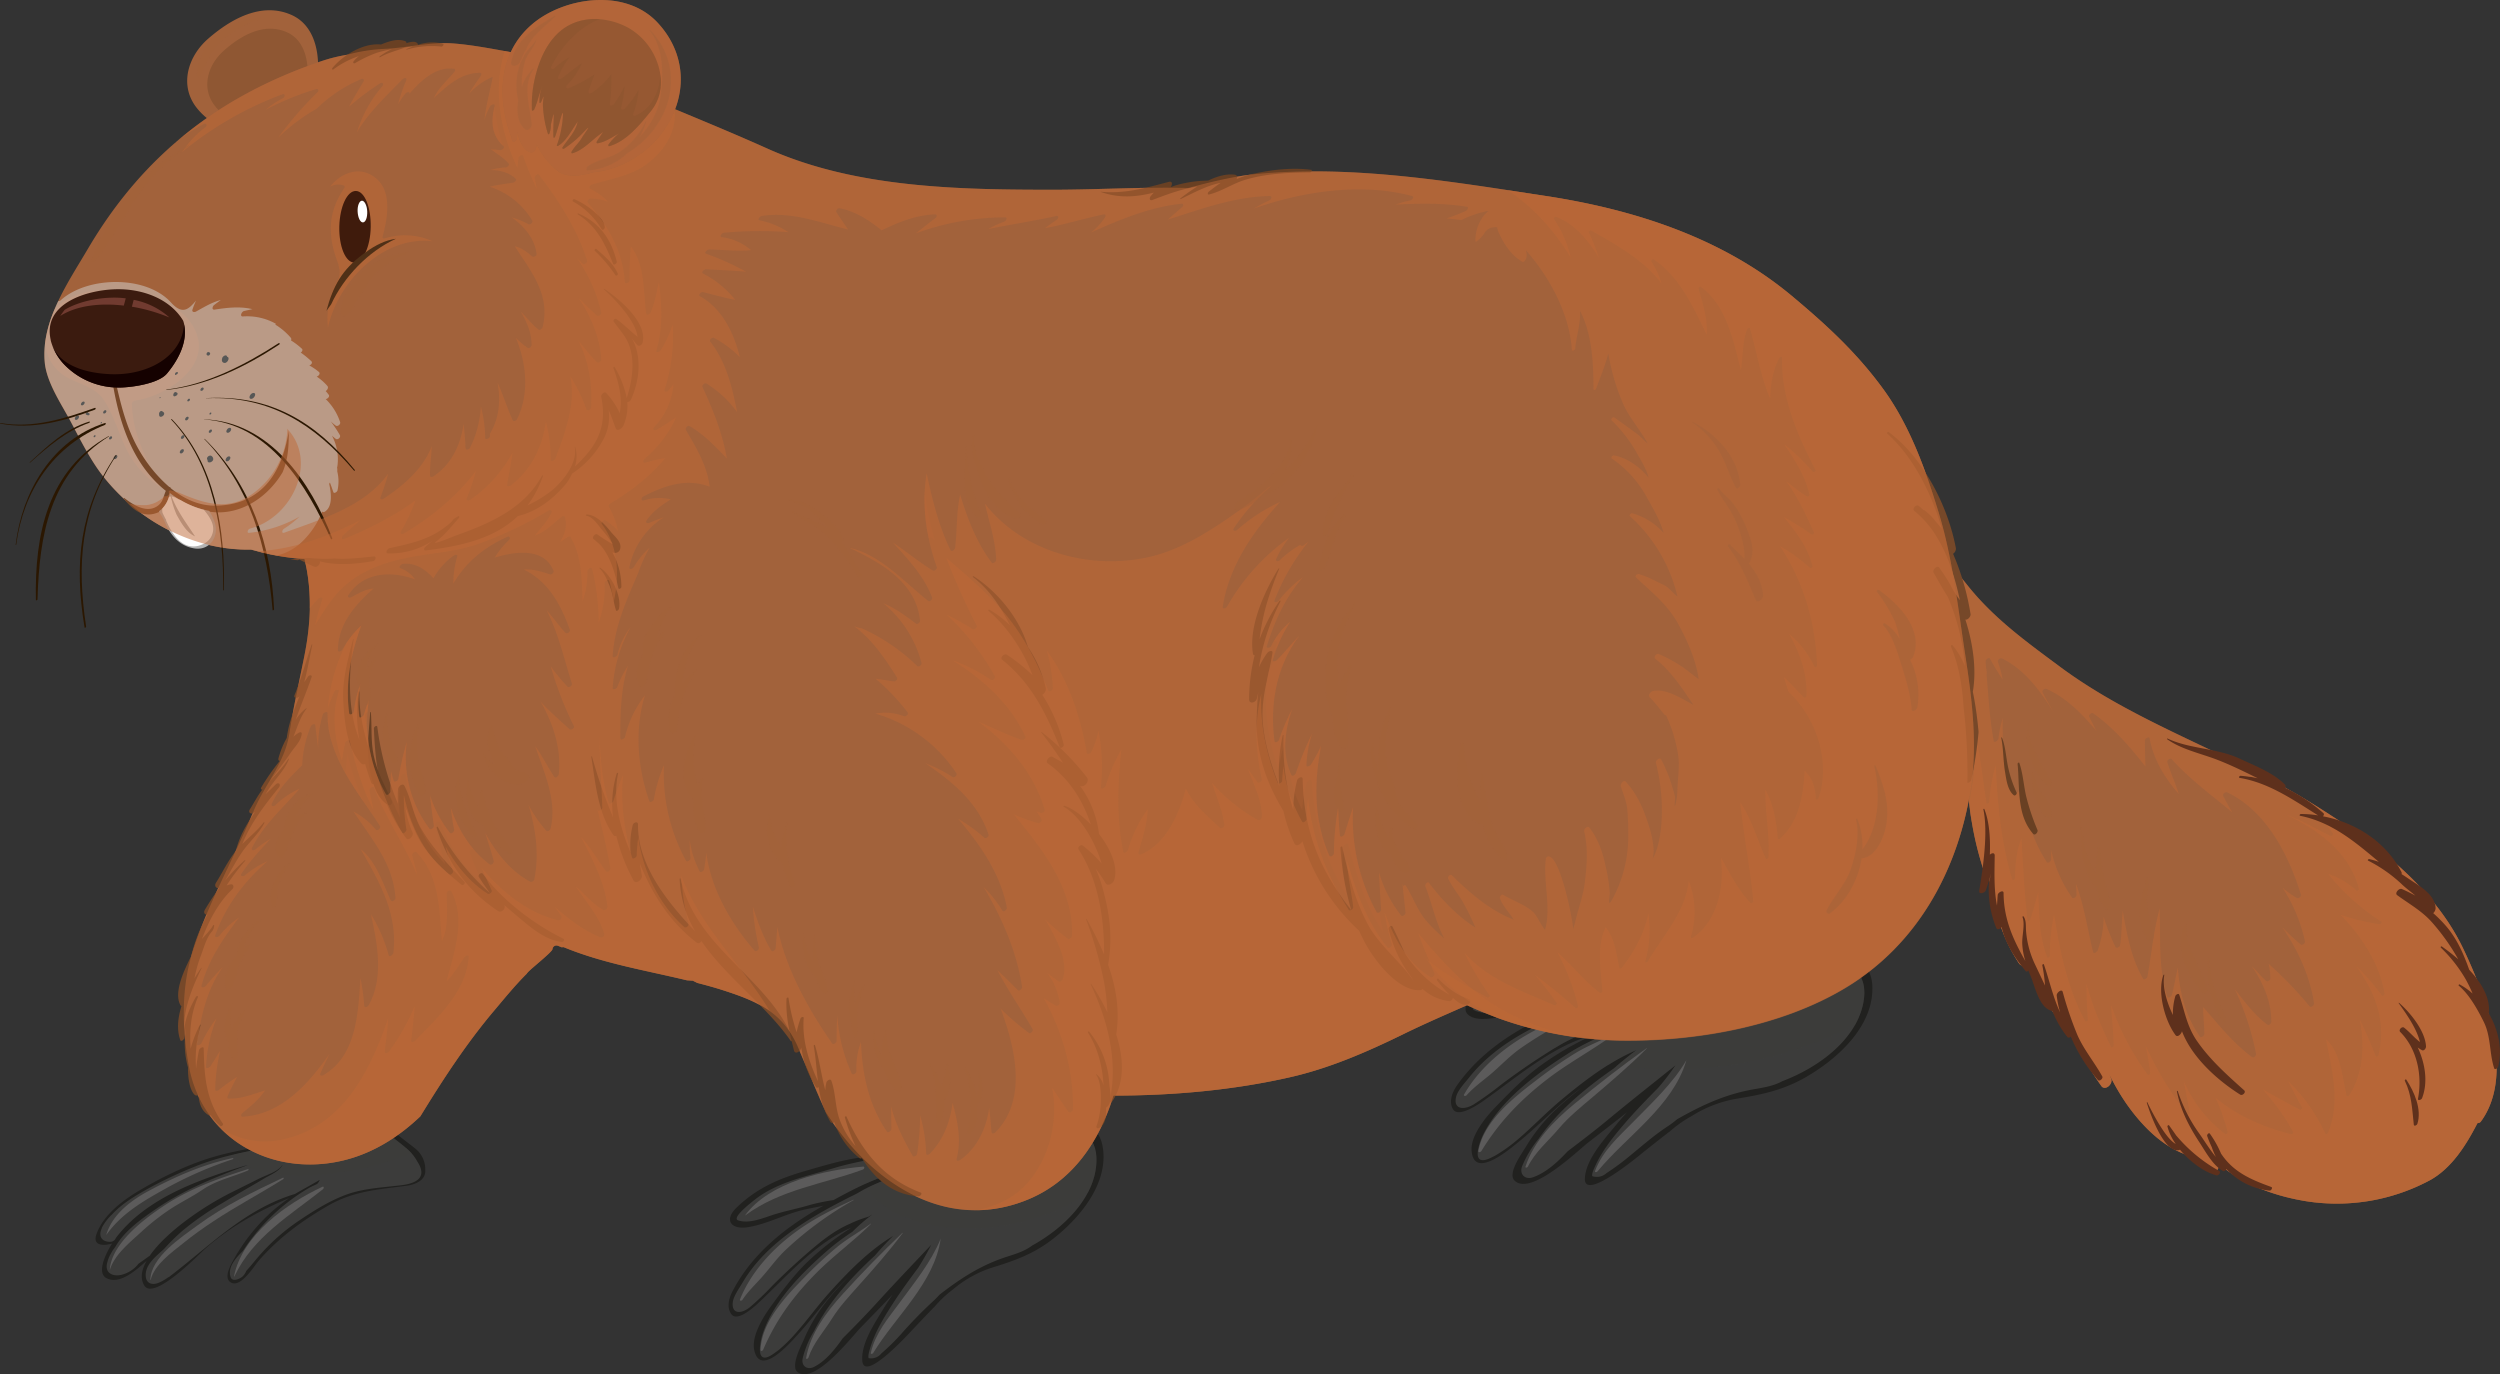 <svg xmlns="http://www.w3.org/2000/svg" viewBox="0 0 925.46 508.72"><rect x="0" y="0" width="925.46" height="508.72" fill="#333333" stroke="none"/><defs><style>.cls-1{isolation:isolate;}.cls-2{fill:#21211f;}.cls-3,.cls-4{fill:#3c3c3b;}.cls-4{opacity:0.4;}.cls-22,.cls-23,.cls-24,.cls-4,.cls-7,.cls-8{mix-blend-mode:multiply;}.cls-5{fill:#5c5b5b;}.cls-25,.cls-6{fill:#a2623b;}.cls-22,.cls-23,.cls-7{fill:#be6837;}.cls-25,.cls-7,.cls-9{opacity:0.5;}.cls-24,.cls-8{fill:#83502e;}.cls-23,.cls-8{opacity:0.6;}.cls-9{fill:#d2d2d2;}.cls-10{fill:#764829;}.cls-11{fill:#3b1b0f;}.cls-12{fill:#150100;}.cls-13{fill:#3f1b0c;}.cls-14{fill:#fff;}.cls-15{fill:#713b30;}.cls-15,.cls-25{mix-blend-mode:screen;}.cls-16{fill:#5e301c;}.cls-17{fill:#694023;}.cls-18{fill:#575756;}.cls-19{fill:#2b1701;}.cls-20{fill:#b4b4b4;}.cls-21{fill:#4f3017;}.cls-22{opacity:0.2;}.cls-24{opacity:0.3;}</style></defs><g class="cls-1"><g id="Layer_1" data-name="Layer 1"><path class="cls-2" d="M693.1,364.76c-.75-14.94-22.44-15.44-33.07-14.63-10.36.78-20.45,3.48-30.87,4.24-7.76.55-15.88,1-23.63,2.35a56.26,56.26,0,0,0-6.82-.65c-8-.18-16,1.06-23.94,2.2-10.86,1.52-20,4.07-29,10.61-5.74,4.13-3.44,8.42,3.31,8.31,7.15-.13,14.36-2.72,21.46-3.57,3-.4,6.28-.44,9.51-.69-15.75,6.14-30.61,14.68-40.57,28.68-1.79,2.51-3.34,6.21-1.56,9.07,2,3.12,9.11-1.71,10.83-2.89,12.63-8.81,25.77-20.65,41.12-24.66A110.24,110.24,0,0,0,570,394.67c-6,4.46-11.06,9.65-16.25,15-3.58,3.67-9.34,10.57-9,16.21.75,10.95,13.84-.26,17.56-3.28,7.4-6,13.82-13,21.49-18.72.59-.44,1.21-.82,1.79-1.26-2.82,2.15-5.6,4.41-8.24,6.82a66.14,66.14,0,0,0-12.7,15.42c-1.13,1.89-6.71,9.54-4,12.17,6,5.83,23.12-10.84,27.23-14.05,4.77-3.72,9.65-7.46,14.48-11.28q-2.31,2.5-4.5,5.19c-4.21,5.16-10.78,12.3-11.17,19.32-.5,8.87,20.59-8.82,21.8-9.81q4.62-3.69,9.31-7.32l0,.07a43.8,43.8,0,0,1,8.44-6,45.27,45.27,0,0,1,16.7-6.43c9-1.48,16.5-3,24.57-7.42C679.65,392.55,693.88,380.07,693.1,364.76Z"/><path class="cls-3" d="M689.7,371.54c-2.79,13.49-16.43,23.58-29.87,28.68-3.51,1.94-7.49,2.45-11.51,3.17a1.8,1.8,0,0,0-.32.06l-2,.42c-9.34,2.13-17,5.83-25.13,10.44a35.76,35.76,0,0,1-3.3,2.5c-5,3.24-9.44,7.16-14,10.88a90,90,0,0,1-8.89,6.59,5.23,5.23,0,0,1-5.28,1.1c-.15-1.1.66-2.7,1.06-3.63,2.62-5.87,7.08-11.35,11.28-16.22,3.87-4.46,8-8.69,12.12-12.86a93.41,93.41,0,0,0,6.45-8.39c-8.05,6.51-16.21,12.89-24.19,19.5-5,4.16-10.2,8.17-15.41,12.1-.11.11-.25.18-.36.28-3.79,4.08-8.11,8-12.93,9.67-2.92,1-5.08-1.2-3.94-4.15a39.74,39.74,0,0,1,6-10c5.32-7.67,11.92-14,19.61-20.05,2.73-2.15,5.57-4.19,8.44-6.21,2.65-2.33,5.44-4.55,8.28-6.71-10.37,4.4-19.76,11.69-28.24,18.79-5.43,4.56-10.34,9.74-15.75,14.33a55.88,55.88,0,0,1-7.2,5.28,18.84,18.84,0,0,1-2.32,1.28c-8.64,4.5-4.33-6.18-3.27-8.35,6.3-12.72,20-22.8,31.71-30.18a86,86,0,0,1,9.29-5,60.6,60.6,0,0,1,8.86-5.72c-.55.23-1.11.43-1.65.67a43,43,0,0,0-7.69,1.75c-6.09,1.69-11.23,4.61-16.54,8-6,3.79-11.84,7.82-17.54,12.14a120,120,0,0,1-10,7.18c-3.8,2.24-7.63,1.69-6.4-3,.62-2.35,3.35-5.18,4.87-7.13,10.84-13.52,27.56-20.92,43.46-26.55,1.71-.62,3.43-1.2,5.16-1.77s3.4-1.35,5.15-2c7.67-2.57,15.58-4,23.48-5.48-.24,0-.51,0-.75,0a80.28,80.28,0,0,0-12.57,1.26c-7.94,1.36-15.84,4.13-23.44,7-3.13.18-6.25.1-9.38.58-4.87.78-9.8,1-14.68,1.8-4.43.73-10.26,2.43-14.58.35-3-1.42,7.74-7.25,8.14-7.46,9.75-5.45,21.28-6.08,32.19-7.78,5.4-.82,10.79-1.09,16.21-1.44-.23.06-.5.06-.75.13,0,0-.08.11,0,.07,3.09-.38,7.11.28,10.26.22l.31,0c.81,0,1.62,0,2.41,0,3.14-.11,6.27-.24,9.4-.42a237.19,237.19,0,0,0,25.75-3C662.74,352,694.25,349.56,689.7,371.54Z"/><path class="cls-4" d="M545.67,374c4.32,2.08,10.15.38,14.58-.35.37-.07.74-.11,1.1-.16a17.35,17.35,0,0,1,1.41-10.64,42.65,42.65,0,0,0-9,3.69C553.41,366.77,542.71,372.6,545.67,374Z"/><path class="cls-4" d="M562.36,373.36c4.18-.54,8.41-.82,12.57-1.49,3.13-.48,6.25-.4,9.38-.58,7.6-2.87,15.5-5.64,23.44-7A80.28,80.28,0,0,1,620.32,363c.24,0,.51,0,.75,0-7.9,1.51-15.81,2.91-23.48,5.48-1.75.6-3.44,1.28-5.15,2s-3.45,1.15-5.16,1.77a155.74,155.74,0,0,0-20.7,8.73,33,33,0,0,0,9,7,55.59,55.59,0,0,1,13.9-6.34,43,43,0,0,1,7.69-1.75c.54-.24,1.1-.44,1.65-.67a60.6,60.6,0,0,0-8.86,5.72,86,86,0,0,0-9.29,5c-.11.06-.25.17-.38.24a76.35,76.35,0,0,0,15.18,4,73.55,73.55,0,0,1,10.27-5.4c-2.49,1.86-4.88,3.83-7.25,5.84,1.56.22,3.07.4,4.55.58a144.71,144.71,0,0,0,15.16.84c.69-.57,1.39-1.12,2.07-1.7-.38.58-.78,1.15-1.17,1.7a143.84,143.84,0,0,0,26.66-2.63,149.4,149.4,0,0,0,41-14.05,27.67,27.67,0,0,0,2.94-7.76c4.55-22-27-19.54-40.12-17.24a237.19,237.19,0,0,1-25.75,3c-3.13.18-6.26.31-9.4.42-.79,0-1.6,0-2.41,0l-.31,0c-3.15.06-7.17-.6-10.26-.22-.07,0,0-.05,0-.05.28-.09.55-.09.78-.15-5.42.35-10.81.62-16.21,1.44-7.33,1.15-14.91,1.81-22.09,3.78A16.55,16.55,0,0,0,562.36,373.36Z"/><path class="cls-5" d="M597.63,382.6c-4.77,2.61-9.9,4.47-14.53,7.31A162.07,162.07,0,0,0,568.6,400c-8.36,6.36-19.35,15.09-21.32,26-.15.83.85.52,1.13.06C555,415.3,563,407,573,399.33c7.9-6.05,16.69-10.68,24.66-16.58C597.79,382.69,597.73,382.55,597.63,382.6Z"/><path class="cls-5" d="M609.57,388c-9.22,6.59-18,13.41-26.78,20.66-7.57,6.25-15,13.78-18.07,23.2-.19.58.67.42.85.05,2.83-5.66,7.55-9.45,11.54-14.19,3.55-4.19,7.89-7.73,12.07-11.26,7-5.93,14-11.9,20.48-18.39C609.72,388,609.63,388,609.57,388Z"/><path class="cls-5" d="M592.09,372.25c-11.36,3.41-21.08,6.82-31.09,13.43-7.5,5-14.54,11.61-19,19.44-.39.66.56.73.91.33,2.66-3,5.88-5.26,8.92-7.81,3.62-3.08,6.79-6.49,10.67-9.3a139.85,139.85,0,0,1,29.63-15.91C592.17,372.38,592.22,372.21,592.09,372.25Z"/><path class="cls-5" d="M597.8,359.75c-15.28-.82-37.7.93-49.08,12.56-.06,0,0,.07,0,.05,15.14-8.26,32.48-7.95,48.91-11.57C598.17,360.68,598.53,359.79,597.8,359.75Z"/><path class="cls-5" d="M624.22,392.55c-4.9,8.46-12.84,15.82-19.65,22.78-5.46,5.58-11.3,10.66-14.1,18.15-.22.58.68.49.89.17,10.9-13.22,27.88-24.06,32.9-41.1C624.28,392.52,624.22,392.53,624.22,392.55Z"/><path class="cls-2" d="M408.11,424.06c-2.65-13.7-22.71-11.33-32.43-9.2-9.46,2-18.42,5.88-27.9,7.92-7.11,1.54-14.57,3-21.52,5.25a53.2,53.2,0,0,0-6.39.29c-7.43.88-14.63,3.08-21.8,5.16-9.81,2.83-17.94,6.36-25.4,13.56-4.75,4.57-2.09,8.24,4.13,7.25,6.58-1,12.91-4.37,19.33-6.1,2.74-.73,5.75-1.22,8.7-1.86-13.73,7.69-26.33,17.53-33.69,31.74-1.34,2.56-2.28,6.16-.25,8.59,2.2,2.62,8.17-2.77,9.59-4.07,10.52-9.78,21.11-22.43,34.74-28.15a106.21,106.21,0,0,0-16.86,13.23c-4.95,4.92-8.93,10.35-13,15.94-2.84,3.89-7.24,11-6.16,16.13,2.11,10,12.73-2,15.77-5.3,6-6.51,11.06-13.8,17.38-20.06.49-.5,1-.95,1.5-1.39-2.33,2.35-4.6,4.77-6.73,7.34a62.72,62.72,0,0,0-9.7,15.9c-.8,1.87-4.95,9.69-2.12,11.73,6.33,4.59,19.94-13,23.29-16.49,3.93-4.05,7.95-8.15,11.91-12.3-1.21,1.76-2.39,3.53-3.49,5.35-3.21,5.33-8.33,12.78-7.79,19.27.68,8.27,17.87-10.81,18.86-11.85q3.78-4,7.63-8s0,.08,0,.09a41.21,41.21,0,0,1,7-6.65,42.43,42.43,0,0,1,14.56-8.13c8.11-2.51,14.83-4.86,21.71-10C399.32,451.43,410.82,438.06,408.11,424.06Z"/><path class="cls-3" d="M405.84,430.75c-.79,12.81-12.06,23.91-23.8,30.36-3,2.28-6.61,3.22-10.23,4.41a1.69,1.69,0,0,0-.27.11c-.6.2-1.23.42-1.83.65-8.34,3.17-14.91,7.6-21.83,12.92-.87.93-1.76,1.88-2.73,2.74a165,165,0,0,0-11.52,11.84,79.85,79.85,0,0,1-7.36,7.24,4.84,4.84,0,0,1-4.73,1.73c-.26-1,.27-2.57.51-3.48,1.66-5.8,5.06-11.43,8.31-16.46,3-4.64,6.21-9.07,9.51-13.45a96.49,96.49,0,0,0,4.86-8.56c-6.6,7-13.3,14-19.81,21.14-4.09,4.5-8.34,8.87-12.64,13.17-.09.09-.19.2-.3.29-3,4.27-6.42,8.5-10.65,10.61-2.58,1.28-4.86-.42-4.16-3.3a34.81,34.81,0,0,1,4.19-10c3.92-7.8,9.18-14.49,15.48-21.05,2.24-2.35,4.59-4.63,7-6.84,2.16-2.53,4.43-4.93,6.76-7.29-9,5.42-16.7,13.35-23.6,21-4.41,4.9-8.27,10.31-12.66,15.25a55.59,55.59,0,0,1-5.94,5.85c-.65.51-1.32,1-2,1.47-7.36,5.25-4.79-5.15-4.08-7.32,4.15-12.54,15.49-23.62,25.32-32a85.43,85.43,0,0,1,7.93-5.81,60.63,60.63,0,0,1,7.42-6.41c-.48.29-1,.54-1.44.83a43.42,43.42,0,0,0-6.88,2.61c-5.39,2.35-9.73,5.7-14.21,9.49-5.07,4.32-9.9,8.81-14.6,13.51a102.31,102.31,0,0,1-8.31,7.94c-3.19,2.56-6.8,2.56-6.28-1.89.27-2.24,2.41-5.23,3.6-7.22C283,461,297.51,452,311.45,444.74c1.5-.78,3-1.56,4.53-2.29s3-1.7,4.51-2.46c6.73-3.39,13.85-5.71,20.94-8.13-.23,0-.49.05-.71.09a74.54,74.54,0,0,0-11.42,2.77c-7.15,2.31-14.09,5.87-20.74,9.53A78.55,78.55,0,0,0,300,446c-4.41,1.35-8.91,2.17-13.31,3.55-4,1.24-9.15,3.59-13.4,2.23-2.92-.92,6.18-7.68,6.53-8,8.3-6.27,18.84-8.34,28.69-11.31,4.86-1.5,9.82-2.45,14.78-3.48-.22.09-.46.16-.67.23-.05,0-.06.09,0,.07,2.79-.76,6.59-.69,9.48-1.14a1.26,1.26,0,0,0,.28,0,17.89,17.89,0,0,0,2.23-.38c2.88-.48,5.76-1,8.62-1.59a221.46,221.46,0,0,0,23.36-6.1C378.44,416.22,407.2,409.86,405.84,430.75Z"/><path class="cls-4" d="M322.61,429.27c.21-.07.45-.14.67-.23-.8.16-1.58.32-2.38.5a11,11,0,0,0-.63,8.73,87.56,87.56,0,0,1,9-3.55A74.54,74.54,0,0,1,340.72,432c.22,0,.48-.05.71-.09-6.94,2.37-13.89,4.67-20.49,7.91a13.15,13.15,0,0,0,1.4,2.09c4.4,5.36,11.07,8.48,17.59,10.41,9.42,2.82,19.64,3,29.34,1.69,11.08-1.49,24.06-5.35,33.5-12.64a26.27,26.27,0,0,0,3.07-10.57c1.36-20.89-27.4-14.53-39.26-10.66a221.46,221.46,0,0,1-23.36,6.1c-2.86.58-5.74,1.11-8.62,1.59a17.89,17.89,0,0,1-2.23.38,1.26,1.26,0,0,1-.28,0c-2.89.45-6.69.38-9.48,1.14C322.55,429.36,322.56,429.31,322.61,429.27Z"/><path class="cls-5" d="M322.33,453c-4.05,3-8.54,5.42-12.44,8.62a152.62,152.62,0,0,0-12.08,11.23c-6.87,7-15.87,16.45-16.27,26.8,0,.77.86.39,1-.07,4.66-10.84,11-19.55,19.25-27.94,6.51-6.63,14-12,20.6-18.53C322.5,453,322.43,452.89,322.33,453Z"/><path class="cls-5" d="M334.07,456.37c-7.64,7.31-14.89,14.72-22,22.56-6.15,6.76-12.08,14.67-13.65,23.75-.1.6.67.31.8,0,1.87-5.6,5.74-9.71,8.8-14.6,2.72-4.35,6.26-8.14,9.68-12,5.7-6.34,11.35-12.77,16.48-19.62C334.2,456.37,334.12,456.33,334.07,456.37Z"/><path class="cls-5" d="M315.88,444.14c-10,4.61-18.56,9-26.93,16.42-6.29,5.6-11.89,12.63-15,20.43-.28.66.61.62.89.18,2.05-3.12,4.73-5.61,7.21-8.4,2.94-3.3,5.4-6.83,8.63-9.93a128.81,128.81,0,0,1,25.27-18.55C316,444.22,316,444.09,315.88,444.14Z"/><path class="cls-5" d="M319.53,431.86c-14.22,1.22-34.68,5.74-43.68,18,0,0,0,.07.06.05,12.88-9.6,28.92-11.57,43.62-17C320,432.66,320.19,431.79,319.53,431.86Z"/><path class="cls-5" d="M348.18,458.65c-3.42,8.45-9.79,16.29-15.17,23.62-4.31,5.85-9,11.29-10.65,18.55-.13.6.68.38.86.07,8.32-13.65,22.58-25.86,25-42.24C348.22,458.61,348.18,458.63,348.18,458.65Z"/><path class="cls-2" d="M154.87,426.23c-2.15-2.41-13.12-8.93-11.74-12.32,0,0,0,0,0,0a6.15,6.15,0,0,0-1,3.17c-4.57-1.67-10.43,0-15,1-7.32,1.57-14.56,2.94-21.71,4.94-8.42,1.39-16.82,2.61-25.12,4.89-9.87,2.73-19.67,7.47-28.46,12.64-6.37,3.76-13.7,9.21-16.19,16.5-1.42,4.21,2.82,4.19,5.84,3.28-2.05,3.24-5.94,10.71-2.09,12.81,4.8,2.59,10.9-2.83,14.92-6.47-1.85,3.22-2.57,6.47-.92,9.2,3.54,5.83,20.51-11.79,22.59-13.63,9.14-8.09,19.78-14,31-18.7q-2.85,2-5.54,4.25A68.79,68.79,0,0,0,86.66,466c-1.19,2.08-4.16,7.16-1.12,8.79,3.66,2,8.58-6.2,10.15-8,7.39-8.51,16-14.82,25.74-20.45,9.38-5.43,18.5-6,29-7.38,3-.38,7.18-1.88,7-5.71A10,10,0,0,0,154.87,426.23Z"/><path class="cls-3" d="M146.39,439c-6.44.73-12.81,1.13-18.91,3.5s-11.71,5.94-17,9.5a74.6,74.6,0,0,0-13.67,11.9c-1.93,2.11-3.7,4.46-5.66,6.59a5.55,5.55,0,0,1-1.45,2.12c-1,.82-3.68,2.09-4.33.14-1.19-3.5,1.81-7,4.54-9.66a73.44,73.44,0,0,1,24.45-23.32c.91-.51,2-1,3-1.46a4.11,4.11,0,0,0,1-1.55c-2.84,1.68-5.73,3.25-8.57,4.87-.2.11-.37.23-.56.34-18.71,5.67-31.49,19.21-46.61,30.71l-.53.27a16.3,16.3,0,0,1-3.58,2c-2.11.79-4.23.24-4.53-2.24-.54-4.39,3.73-7.6,6.56-10.2a.23.23,0,0,1,.11-.07,76,76,0,0,1,6.93-6.86,104.71,104.71,0,0,1,14.85-10.28c5.11-3.13,10.33-6,15.45-9.09,1.86-1.13,5.62-2.6,6.68-4.9,0-.07-.08-.07-.13,0-1.37,2.35-6.67,4-9,5.23-3,1.51-6,3-9,4.49A113.16,113.16,0,0,0,68.63,452c-3.1,2.31-9.43,7.41-13.2,12.85-1.41,1-2.8,2-4.2,3a6.52,6.52,0,0,1-.6.73,11.68,11.68,0,0,1-5.37,3.26c-2.87.82-6.18-.15-5.73-3.63a12.42,12.42,0,0,1,1.65-4.37,8.09,8.09,0,0,1,.93-1.48c.08-.11.14-.16.21-.27s.2-.31.36-.49c3.32-5.94,9.89-10.54,15.38-14.29,10.29-7,21.85-11.64,33.45-15.93,0,0,.06-.12,0-.09-17.25,5.11-37.27,12-48.63,27a2.23,2.23,0,0,1-1.68,1.38c-1.89.19-4-.56-4.05-2.75a4.6,4.6,0,0,1,.54-2.18l-.07-.08a18.31,18.31,0,0,1,3.87-5.1c3.66-4,8.5-6.85,13.15-9.46a157.28,157.28,0,0,1,17.83-8.38c9-3.63,18.28-5.34,27.6-7.11,0,0,0,.06.07.06.29-.09.6-.15.91-.26,4.36-.82,8.73-1.68,13.07-2.79h0c2.42-.42,4.83-.8,7.26-1.09,8.15-1,16-4.12,23.64.25,0,0,0,0,.06,0,1.69,1.39,3.44,2.65,5.1,4.09a16.26,16.26,0,0,1,4.24,5C159.86,438.06,149.58,438.66,146.39,439Z"/><path class="cls-4" d="M90.8,431.51l.71-.2c.06,0,0,.06,0,.09l-.55.22a30.35,30.35,0,0,0,9.37,2.75c1.79-.85,3.48-1.85,4.15-3,0-.05.17-.05.13,0a8,8,0,0,1-3.51,3.15,71.36,71.36,0,0,0,12.86.64A114,114,0,0,0,152.39,427a15.23,15.23,0,0,0-2.21-2.11c-1.66-1.44-3.41-2.7-5.1-4.09,0,0,0,0-.06,0-7.6-4.37-15.49-1.29-23.64-.25-2.43.29-4.84.67-7.26,1.09h0c-4.34,1.11-8.71,2-13.07,2.79-.31.11-.62.17-.91.26,0,0-.07,0-.07-.06-4.46.84-8.92,1.71-13.36,2.73A8.67,8.67,0,0,0,90.8,431.51Z"/><path class="cls-6" d="M911.94,351.37c-11.5-24.24-34.94-40.93-57-54.53-29.89-18.38-64.19-29.06-92.54-50.15-12.32-9.15-24.33-17.8-34-29.94-7.07-8.89-15.29-17.37-22-26.68a22.63,22.63,0,0,0-2.14-3.15c-1.4-2.1-2.76-4.23-4-6.42-.05-.09-.15,0-.13.07.63,1.43,1.29,2.87,2,4.29a6.18,6.18,0,0,0-2.18-1.11,1.16,1.16,0,0,0-1.31.62c-5.64,10.18,3.81,29,7.22,38.78,6.09,17.58,8.74,36,15.35,53.41,1,5.54,1.93,11.1,3.24,16.58.36,1.55,2.41.29,2.48-.82.22-2.5.36-5,.51-7.54,1.07,6.47,1.35,13.39,2.48,19.51a120.65,120.65,0,0,0,5,19.69c.24.73.82.71,1.37.38,1.56,11.35,4.59,22.38,11.06,32.2.89,1.33,2.4,1.13,3.62.29a78.66,78.66,0,0,0,16.62,27.28A109.44,109.44,0,0,0,777.87,402c1.42,2,4.43-.73,3.64-2.66-.25-.59-.47-1.21-.73-1.81a80,80,0,0,0,6.89,11.76c5.67,7.89,13.23,15.54,22.64,18.49a76.16,76.16,0,0,0,7.72,6.13c1.53,1,3.87-1.11,3.1-2.77-.11-.26-.29-.51-.44-.8,9.08,7.67,19.9,12.06,32.17,14.19a72.9,72.9,0,0,0,46.7-7.65c8-4.43,13.33-12.89,17.57-21.14a1.43,1.43,0,0,0,1.21-.51C931.24,397.73,920.05,368.42,911.94,351.37Z"/><path class="cls-7" d="M911.94,351.37c-11.5-24.24-34.94-40.93-57-54.53-29.89-18.38-64.19-29.06-92.54-50.15-12.32-9.15-24.33-17.8-34-29.94-7.07-8.89-15.29-17.37-22-26.68a22.63,22.63,0,0,0-2.14-3.15c-1.4-2.1-2.76-4.23-4-6.42-.05-.09-.15,0-.13.07.63,1.43,1.29,2.87,2,4.29a6.18,6.18,0,0,0-2.18-1.11,1.16,1.16,0,0,0-1.31.62c-5.64,10.18,3.81,29,7.22,38.78,6.09,17.58,8.74,36,15.35,53.41,1,5.54,1.93,11.1,3.24,16.58.36,1.55,2.41.29,2.48-.82.22-2.5.36-5,.51-7.54,1.07,6.47,1.35,13.39,2.48,19.51a120.65,120.65,0,0,0,5,19.69c.24.73.82.71,1.37.38,1.56,11.35,4.59,22.38,11.06,32.2.89,1.33,2.4,1.13,3.62.29a78.66,78.66,0,0,0,16.62,27.28A109.44,109.44,0,0,0,777.87,402c1.42,2,4.43-.73,3.64-2.66-.25-.59-.47-1.21-.73-1.81a80,80,0,0,0,6.89,11.76c5.67,7.89,13.23,15.54,22.64,18.49a76.16,76.16,0,0,0,7.72,6.13c1.53,1,3.87-1.11,3.1-2.77-.11-.26-.29-.51-.44-.8,9.08,7.67,19.9,12.06,32.17,14.19a72.9,72.9,0,0,0,46.7-7.65c8-4.43,13.33-12.89,17.57-21.14a1.43,1.43,0,0,0,1.21-.51C931.24,397.73,920.05,368.42,911.94,351.37Zm-57,21.1a142,142,0,0,0-15.13-15.69,23.64,23.64,0,0,1,.62,5.36c0,.69-1.05,1.49-1.64.92-1.86-1.72-3.51-3.71-5.32-5.53,4.3,6.14,7.4,13.52,7.33,20.77,0,.53-.91,1.48-1.5,1-4.79-3.68-8.4-8.49-12.06-13.21a103.62,103.62,0,0,1,7.91,24c.11.6-.84,1.71-1.48,1.22-7-5.21-12.41-12-18.09-18.53,0,3.31.36,6.63.43,10,0,.57-1.16,1.61-1.64.93-5.37-7.63-7.54-16.51-8.16-25.66-.77,3.41-1.35,6.87-2.22,10.28-.15.53-1.42,1.46-1.72.58-3.39-10.66-2.4-21.7-2.8-32.65-2.26,8.27-3,16.84-4.52,25.31-.07.47-1.24,1.39-1.6.73-4.49-7.78-6-16.48-7.55-25.15-.46,4.23-.29,8.53-1,12.77-.1.66-1.31,1.34-1.71.57a80.37,80.37,0,0,1-4.35-11.1,38.49,38.49,0,0,1-2.21,12.39c-.14.46-1.46,1.55-1.69.61-2.1-8.48-3.28-17.12-6.36-25.26.11,1.4.18,2.8.22,4.19,0,.6-1.17,1.6-1.65.93a48.45,48.45,0,0,1-7.74-17.59c0,1.17,0,2.34,0,3.5,0,.57-1.16,1.68-1.64.95-6.63-10.32-9.44-22.2-9.31-34.24-.33,2.44-.53,4.9-.67,7.4-.08.71-1.28,1.64-1.75.76-4.52-8.36-4.63-17.93-4.56-27.26a42.71,42.71,0,0,0-1.6,7.71c-.08.58-1.53,1.75-1.73.78-1.52-8.13-1.92-16.4-2.67-24.62a.71.71,0,0,1,.17-.45,31.33,31.33,0,0,1-.51-4.42c0-.56,1.22-1.65,1.62-.94a84.72,84.72,0,0,0,4.72,7.78A41.51,41.51,0,0,0,739.6,245c-.26-.7.84-1.55,1.47-1.26,8.55,4.19,14.26,12.1,19.34,20.27-1.46-2.57-2.95-5.11-4.3-7.75-.35-.71.91-1.49,1.49-1.22,7.57,3.42,13.23,9.37,18.52,15.6-.93-1.77-1.86-3.56-2.74-5.36-.29-.64.92-1.64,1.5-1.22,7.58,5.41,13.63,12.43,19.35,19.74-.14-3.21-.2-6.46-.2-9.7,0-.66,1.59-1.69,1.73-.76,1.35,7.74,5.65,14.74,10.83,20.64-1.24-3.95-3-7.8-4.27-11.81-.22-.71,1-1.74,1.63-1.11,6.68,7.44,14.76,13.32,22.43,19.7-1.19-2-2.33-4.1-3.39-6.18-.36-.69.89-1.53,1.46-1.25,14.5,6.88,22.79,23.18,27.3,37.85.18.67-.84,1.58-1.48,1.24a33.63,33.63,0,0,1-5.34-3.83,59.13,59.13,0,0,1,8.31,19.86c.15.79-1,1.68-1.62,1.11a90.86,90.86,0,0,1-6.8-6.36c5.8,8.5,10.19,17.9,11.79,28.18C856.7,372,855.57,373.2,855,372.47Z"/><path class="cls-7" d="M911.94,351.37c-11.5-24.24-34.94-40.93-57-54.53-1.83-1.11-3.65-2.22-5.51-3.28,5.18,4.54,10.39,9.08,14.14,15,.26.44-.4,1-.83.84-5.58-2.62-10.9-5.88-16.66-7.93,12.06,5.76,23.53,13.93,27.12,27.49.11.43-.61,1-1,.65a26.75,26.75,0,0,0-10.35-6.1,81.39,81.39,0,0,0,19.63,17.67c.49.31-.22,1-.66.93a83.65,83.65,0,0,1-14.42-3.48c8,8.22,14.42,18.1,16.33,29.18.08.42-.63,1.11-1,.69a81.73,81.73,0,0,0-9.42-10.83,86.87,86.87,0,0,1,4.86,8c4.08,8,5.4,16.2,3.28,24.92-.11.34-.8.81-1,.32-1.86-4.61-3.72-9.2-5.94-13.59,1.86,9.66,1.4,19.72-3.81,28.05-.13.18-.82.69-1,.19-1.61-6.7-2.15-16-7.68-20.88,2.25,11.52,5.44,23.24.79,34.62-.11.31-.77.86-1,.35a64.67,64.67,0,0,0-13.81-19.5c1.68,3.3,3.37,6.6,5.17,9.82.26.41-.36,1-.81.81-4.62-2.5-9.3-4.91-13.8-7.64,4.17,5,8.29,10.1,11.3,15.93.18.38-.44.85-.77.76-10.24-2.6-19.9-6.78-28-13.54a72.25,72.25,0,0,1,4.55,12.78c.09.38-.47,1-.87.73a48.69,48.69,0,0,1-15.35-19.56c.7,3.83,1.44,7.68,2.15,11.5.08.4-.62,1.11-.94.68A127.61,127.61,0,0,1,794.25,387c.71,3.39,1.33,6.78,1.73,10.19.07.38-.69.95-1,.56a98.39,98.39,0,0,1-13.54-25.93c.3,5.07.93,10.15,1,15.24,0,.42-.77,1-1,.47-3.54-7.63-7-15.42-9.08-23.56,0,4.5.15,9,.53,13.5,0,.46-.76,1-1,.48-6.6-12.34-9.33-25.81-11.5-39.49a70.64,70.64,0,0,0-1.58,15.36c0,.4-.81,1-1,.45-2.95-7.72-2.91-15.92-3.27-24.07-1,3.41-1.85,6.87-3,10.21-.15.36-1,.89-1,.23-1.11-10.09-1.64-20.23-2.19-30.36-1.95,4.67-2.38,9.73-2.44,14.82,0,.38-.84,1-1,.43-4.14-13.77-5.48-28-6.1-42.36a62.73,62.73,0,0,0-2.43,13.75c0,.35-.95,1-1,.44-1.33-8.56-2.08-17.24-4.3-25.6.66,8.35-.49,16.91-2.11,25.24.29,2.51.58,5,1,7.3a120.65,120.65,0,0,0,5,19.69c.24.73.82.71,1.37.38,1.56,11.35,4.59,22.38,11.06,32.2.89,1.33,2.4,1.13,3.62.29a78.66,78.66,0,0,0,16.62,27.28A109.44,109.44,0,0,0,777.87,402c1.42,2,4.43-.73,3.64-2.66-.25-.59-.47-1.21-.73-1.81a80,80,0,0,0,6.89,11.76c5.67,7.89,13.23,15.54,22.64,18.49a76.16,76.16,0,0,0,7.72,6.13c1.53,1,3.87-1.11,3.1-2.77-.11-.26-.29-.51-.44-.8,9.08,7.67,19.9,12.06,32.17,14.19a72.9,72.9,0,0,0,46.7-7.65c8-4.43,13.33-12.89,17.57-21.14a1.43,1.43,0,0,0,1.21-.51C931.24,397.73,920.05,368.42,911.94,351.37Z"/><path class="cls-6" d="M117.55,28.17c.9-8.34-1-18.71-9.51-22.58C96.87.53,85.41,7.05,77,14.38c-7.23,6.34-10.51,16.56-4.79,24.73C76.88,45.72,87.66,52,95.78,47.45c.5-.29,1-.87.75-1.49a2.75,2.75,0,0,0-.28-.44c1.92,0,3.74-.45,4.87-2a1,1,0,0,0,0-1.17.22.22,0,0,0-.1-.09c7.42-1.15,15.41-5.72,16.77-13.38C117.84,28.5,117.73,28.28,117.55,28.17Z"/><path class="cls-8" d="M113.73,29.81c.7-6.58-.73-14.72-7.29-17.76-8.57-4-17.37,1.12-23.81,6.9C77.09,24,74.58,32,79,38.43,82.52,43.61,90.8,48.6,97,45c.39-.22.78-.69.57-1.16a2.42,2.42,0,0,0-.21-.39,4.15,4.15,0,0,0,3.73-1.55.75.75,0,0,0,0-.91.11.11,0,0,1-.06-.07c5.66-.89,11.81-4.52,12.86-10.51C114,30.07,113.88,29.9,113.73,29.81Z"/><path class="cls-6" d="M727.54,242.7c-2.74-17.73-4.63-35.74-9.87-52.94-4.83-15.84-10.66-32.16-20.45-45.63s-21.05-23.84-33.92-34.59c-25.82-21.56-58.46-32-91.14-37-35.09-5.34-70.67-11.41-106.32-8.2-8.48.76-17.19,2.89-26,5.25-16.49-.44-33.26.63-49.77.65-35.06,0-73.37-.62-105.92-15.2C267.78,47.69,251.05,41,234.52,34c-13.76-5.85-26.5-11.61-41.36-14-8.42-1.37-16.65-3.21-25.16-3.9-8.85-.69-17.11,1.62-25.88,2a62.74,62.74,0,0,0-13.58,2.17,60.32,60.32,0,0,0-9.4,2.32C81.26,35.44,53,57.39,32.6,92c-7.41,12.61-17.38,26.77-16.06,42,.63,7.53,6.12,15.51,9.53,21.92,3.67,6.91,7.52,14.73,12.41,20.83,13.49,16.88,34,27.16,54.43,26.72,1.74.47,3.46.91,5.14,1.31a94.12,94.12,0,0,0,14.63,2.19c.3,1.24.6,2.44.84,3.75,2,10.88,1.26,21.54-.9,32.29-1.9,9.53-4.07,18.92-5.53,28.52-1.66,10.92-9.22,19-13.32,28.9-7.33,17.72-17,34.21-22.72,52.64-4.06,13.12-3.68,28.24-1.17,41.65,5.3,28.45,33.49,42.24,60.35,34,9.55-2.94,18-8.46,25.33-15.44,8.35-13.63,17.09-27.06,27.41-39.25,3.69-4.36,7.61-9.22,11.9-13.47.15-.2.28-.38.44-.56,1.34-1.53,9.16-7.66,9.16-8.62a1.5,1.5,0,0,1,1.87-1.32c.55.2,1.1.44,1.64.66a1.09,1.09,0,0,1,.85,0c14.63,6,30.18,8.5,45.46,12.2.7,0,1.44.12,2.15.12.55.3,1.11.57,1.66.84,3.26.84,6.51,1.73,9.73,2.77,12.72,4.12,21.93,8.17,27.52,21,3.49,8,6.79,16.25,10.46,24.31,16,25,43.18,44.15,73.39,32.62,17.6-6.69,27.68-21.78,33-39,22,0,44.21-2,65.17-6.76,14.56-3.28,28.36-9.26,41.71-15.78,7.9-3.89,15.95-7.37,24-10.92A140.34,140.34,0,0,0,600,385.14c27.66.38,59.4-5.14,83.32-19.61,26.46-16,41.32-43.18,46.16-73.21C732.14,275.89,730.05,259,727.54,242.7Z"/><path class="cls-7" d="M24.41,139.5c4.63,2.64,10.91,3.81,14,8.55C42,153.57,43.8,160,46.59,165.92a35.37,35.37,0,0,0,12.82,14.49c-4.93-10-10.33-19.53-10.57-31,0-.55.6-1,1.1-1.1,10.13-1.27,26.59-11,23.27-23.45-1.91-7.11-8.15-11.63-14.77-14.18-10.61-4-30.28-6-38.34,4.1a46.44,46.44,0,0,0-3.42,12.3A16,16,0,0,0,24.41,139.5Z"/><path class="cls-7" d="M142.46,88.24c-.49.16-1-.08-.83-.66,1.76-6.3,3.56-16.11-2-21.21-5.8-5.32-13.28-2.72-17.48,2.81a5.89,5.89,0,0,1,5.18-.48c.33.13.28.64.12.88-6.37,9.44-6.17,18-2.15,28.32a.71.71,0,0,1,0,.45,7,7,0,0,1-.6,6.12,28.29,28.29,0,0,0-3.3,16.84c3.82-17.51,20.76-34.11,38.74-32A24.84,24.84,0,0,0,142.46,88.24Z"/><path class="cls-9" d="M122.43,156a22.82,22.82,0,0,0,1.83,1.53c.68.5,1.88-.41,1.66-1.22a20.92,20.92,0,0,0-5.34-8.56c.62-.06,1.6-.93,1.13-1.59-.33-.43-.71-.93-1.15-1.4.62-.35,1.13-1.26.67-1.84a19.88,19.88,0,0,0-4-3.52c.73-.18,1.46-1.11.84-1.69a21.09,21.09,0,0,0-3.57-2.43c.69-.22,1.33-1,.74-1.58a35.8,35.8,0,0,0-3.92-3.19c.5-.26.87-1,.45-1.4a25.89,25.89,0,0,0-4.07-3.1.82.82,0,0,0,0-.91,23.84,23.84,0,0,0-5.8-4.94.53.53,0,0,0,.21-.31A21.65,21.65,0,0,0,90,117.14c-1.4.13-.58-1.77.32-2l.27-.07h0c1-.22,1.9-.42,2.86-.62-4.6-1.11-9.22-.58-14,.16-1.15.19-.81-1.2-.24-1.65.83-.66,1.68-1.28,2.54-1.9-3.28.82-6.2,2.62-9.2,4.28-.61.35-1.6.18-1.32-.69a27.5,27.5,0,0,1,1.35-3.39c-2.74,3.23-5,5.43-9.29.71-9.25-10.22-31-9.71-40.8-.84a1.55,1.55,0,0,1-.94.35c-3.39,7.14-5.69,14.67-5,22.45.63,7.53,6.12,15.51,9.53,21.92,3.67,6.91,7.52,14.73,12.41,20.83,13.49,16.88,34,27.16,54.43,26.72,1.74.47,3.46.91,5.14,1.31,1.47.35,3,.62,4.52.91A20,20,0,0,0,111,201.3a30.88,30.88,0,0,0,8.25-11.92.77.77,0,0,0,.88.09c3-1.71,2.58-6.58,1.72-10.37a1.75,1.75,0,0,0,.28-.49c.43,1.15.85,2.31,1.25,3.52.26.78,1.41-.06,1.54-.53a15.11,15.11,0,0,0-.07-7.07,7.2,7.2,0,0,0-.07-1.55.94.94,0,0,0,.1-.28,18.45,18.45,0,0,0-2-11.41c.45.39.92.79,1.39,1.15.72.59,2-.58,1.55-1.36A44.43,44.43,0,0,0,122.43,156Z"/><path class="cls-10" d="M104.62,174.8c2.16-5.18,2.28-10,2.28-15.31-2.28,14.62-9.38,27.21-26.6,27.7-6.53.2-12.27-2.53-17.11-6.49,0-.09,0-.16-.11-.23a.43.43,0,0,0-.38-.17,51.08,51.08,0,0,1-8.11-8.89c-9-12.39-10.4-25.37-14-39.6-.05-.15-.21,0-.2.11,2,18.64,6.44,38.21,21,49.79-1,2.22-1,4.48-3.62,5.94-4,2.22-8.68-.93-11.78-3.3-.12-.09-.31.13-.21.22,3.43,4.28,7.42,7.51,13,5a9.92,9.92,0,0,0,4.83-6.25A43.1,43.1,0,0,0,72.32,188C85.31,193.13,98.13,185.79,104.62,174.8Z"/><path class="cls-11" d="M42.66,107.08c-10.42.31-27,5.14-23.88,18.79a.57.57,0,0,1,0,.16,20.36,20.36,0,0,0,4.65,8.51,28,28,0,0,0,21.37,8.91c4.35-.11,14-1.47,17.08-5.23,5.16-6.25,8-13.39,5.93-19.49C62.93,110.54,52.52,106.77,42.66,107.08Z"/><path class="cls-12" d="M68.13,120.22c-.91,12-13.68,18.79-27.09,18.3-7-.26-16.28-2.06-20.49-8.35A12.73,12.73,0,0,1,19.39,128a20.5,20.5,0,0,0,4,6.54,28,28,0,0,0,21.37,8.91c4.35-.11,14-1.47,17.08-5.23C66.6,132.5,69.37,126,68.13,120.22Z"/><path class="cls-13" d="M125.61,83.81c-.18,7.34,2.27,13.32,5.49,13.39s6-5.77,6.13-13.12S135,70.76,131.75,70.69,125.8,76.48,125.61,83.81Z"/><path class="cls-14" d="M132.39,78.41c.13,2.23,1,4,2,3.92s1.65-1.93,1.55-4.12-1.05-4-2-3.91S132.26,76.19,132.39,78.41Z"/><path class="cls-10" d="M223.66,106.92c-.09-.08-.24.09-.15.16,3.21,2.73,11.91,11.54,12.5,17.62-2.66-2.11-5.06-4.61-7.84-6.59-.45-.31-1.31.36-1,.89,1.7,2.49,3.76,4.57,5.12,7.36,3.09,6.34,1.83,14.53-.28,21a37,37,0,0,0-4.5-11.48c-.15-.28-.52.09-.44.33,2,5.55,3.48,11.15,2.34,16.78a28.1,28.1,0,0,0-5-7.49c-.67-.77-2,.6-1.85,1.35,2.43,11.64-2,18.69-9.76,25.88a11.94,11.94,0,0,0,.09-7.33c0-.06-.14,0-.13.09,1.08,5.85-4,12.14-8,15.71a46.49,46.49,0,0,1-9.5,5.9A39.78,39.78,0,0,0,201,176.18c.09-.25-.25-.25-.34-.07-6.7,12.21-19.3,17.66-31.82,22.11-.85.31-9.74,4-7.42,2.27A37.51,37.51,0,0,0,167,195c.31-.25.38-.34.25-.25.91-1.06,1.8-2.09,2.68-3.06.19-.26.12-.79-.28-.57-3.59,2-.09.5-5.44,4.43-6,4.43-12.95,5.83-20.08,7.4-.73.16-1.69,1.86-.47,1.9a28.28,28.28,0,0,0,16.6-4.78c-1.31,1.08-2.47,2-3,2.59-.38.42-.35,1.18.35,1.09,13.5-1.64,25.57-4.52,34.09-12.72,7.09-1.69,13-6.25,17.66-11.75a17.09,17.09,0,0,0,2.38-3.94,34.8,34.8,0,0,0,12-13.45,17.62,17.62,0,0,0,1.54-10.15c1,2.13,1.7,4.29,2.64,6.78.57,1.5,2.5-.16,2.83-.93a18.28,18.28,0,0,0,1.45-8.76,1.48,1.48,0,0,0,1.32-.82c2.9-6.31,4.07-14.38,1.24-21-.3-.7-.63-1.37-1-2A26.78,26.78,0,0,0,236,127.8c.6.57,1.69-.2,1.84-.86C239.81,119.38,229.07,110.54,223.66,106.92Z"/><path class="cls-10" d="M138.35,206c-4.23.42-9.49,1.11-14.48.76a59.14,59.14,0,0,1-9.78-.23c-2.22.2-4.44.36-6.68.42a19.35,19.35,0,0,0,2.76.43,1.17,1.17,0,0,0,.63-.27,58.49,58.49,0,0,0,5.55,2.66c1,.44,2.4-1,2-2,6.32,1.71,13.54,1,19.78-.06C139,207.53,139.56,205.89,138.35,206Z"/><path class="cls-10" d="M139.27,284.43c-.06-.35-.31-.38-.56-.29-2.92-9.26-5.9-17.88-5.64-28.07,0-.27-.38-.12-.41.1a57.61,57.61,0,0,0,.41,17.8c-4.66-11.7-3.9-25.06-2.17-37.34,0-.13-.18-.09-.2,0-1.9,7.45-4.07,15.16-3.62,22.92.41,7.18,1.29,17.75,6.69,23.08a1.12,1.12,0,0,0,1.39.12c.67,2.32,1.43,4.63,2.29,7,.5,1.38,2.79-.33,2.51-1.46A22.62,22.62,0,0,1,139.27,284.43Z"/><path class="cls-10" d="M171.89,326.42c-5.83-6.27-11.68-12.25-16-19.7-2.83-4.9-3.65-10.75-6.15-15.78-.61-1.26-2.27.16-2.37,1.05a31.59,31.59,0,0,0,0,5.67,108.5,108.5,0,0,1-7.69-28.55c-.13-.86-1.28-.08-1.27.54.61,15,2.42,28.12,11.79,40.4h0c.06.09.12.19.19.28.89,1.13,2.86-1,2.35-2.1a33.67,33.67,0,0,1-2.69-9.64c1.66,4.36,3.14,8.8,5.57,12.92,3.74,6.38,9.57,11.37,15.23,16C171.44,328,172.38,327,171.89,326.42Z"/><path class="cls-10" d="M208.59,347.52c-10.8-5.28-22.61-14.16-29.79-24-.59-.84-2,.35-1.57,1.13,1,1.61,2.61,3.74,4.09,5.91a85.76,85.76,0,0,1-19.24-24.44c-.14-.29-.5.09-.44.31,4.14,13,11.14,23.14,22.76,30.83,1.18.77,2.88-.84,2.33-2.07a.65.65,0,0,0-.11-.22c1.88,1.67,3.8,3.28,5.72,4.88,4.46,3.74,9.65,8.2,15.71,8.84C208.55,348.72,209.19,347.83,208.59,347.52Z"/><path class="cls-10" d="M385.83,257.19a2.61,2.61,0,0,0,1.34-2.21,42.89,42.89,0,0,0-6.65-15.47c-3-10.5-11.2-20.46-20.11-26.19-.14-.09-.42.15-.27.28,6.62,5.06,10.33,11.33,13.83,18a36.82,36.82,0,0,0-7.75-5.91c-.18-.09-.5.27-.33.42,6.62,5.45,13.11,14.85,16.3,23.82a67.93,67.93,0,0,0-9.44-7.55c-1-.63-2.72,1.08-1.73,1.86,10.78,8.66,16.25,19.76,21.27,32.31.32.8,1.64-.2,1.49-.87A61.56,61.56,0,0,0,385.83,257.19Z"/><path class="cls-10" d="M413.2,382.93c1.39-9-.09-17.6-3-25.8,1.66-9.74.75-18.1-1.89-27.82a53.62,53.62,0,0,0-2.72-7.77,49.54,49.54,0,0,1,3.65,5.33c.84,1.44,2.83.1,3.2-1.05,1.59-5-1.33-11.56-5.62-17.1a37.52,37.52,0,0,0-7-17.78c1.58.74,3.67-1.75,2.5-3.19A95.64,95.64,0,0,0,385.62,271c-.08-.08-.21.09-.16.16,2.92,3.61,5.5,7.42,8.08,11.21q-1.94-1.06-3.91-2.19c-1-.62-2.86,1.62-1.79,2.37,8,5.7,13,13.69,16,22.72-3.27-3.39-6.88-6.05-9.84-7-.21-.07-.46.27-.24.38,6,3.25,11.64,12.83,14.08,21.07a49.59,49.59,0,0,0-7.05-6.71c-.71-.49-2,.6-1.53,1.39,7.34,11.26,9.54,25.48,9.46,38.94a130.69,130.69,0,0,0-6.46-13.12c-.07-.11-.23.06-.19.15a148.92,148.92,0,0,1,6.68,23.34,85.79,85.79,0,0,1,1.19,11.1,81.43,81.43,0,0,0-6-10.55c-.06-.11-.22,0-.18.12,6.28,13.2,10.29,28.58,7,43.14-.18.77.84.42,1.07.07C416.51,400.46,415.91,391.46,413.2,382.93Z"/><path class="cls-10" d="M251.93,325.22c-.07-.22-.36,0-.34.14a41.36,41.36,0,0,0,5.85,19.54c-10.08-10.59-21.47-24.55-21.26-39.68,0-1.34-1.66-.78-1.93.13a30.92,30.92,0,0,0-.79,10.3c-4-9.28-6.71-19.92-4.64-29.34.08-.35-.45-.2-.51,0a39,39,0,0,0-1.35,16.3,185.51,185.51,0,0,1-7.81-22.54c0-.19-.28,0-.25.1,1.51,9.59,2.38,20.69,8.15,28.91a.89.89,0,0,0,1.11.34,69.31,69.31,0,0,0,6.36,16.5c.9,1.65,3.35-.39,3.09-1.77s-.56-3.06-.78-4.58c4.76,11.65,11,21.58,21.12,29.4.57.44,1.35,0,1.72-.6,9.12,13.35,23.87,23.8,33,36.9.37.49,1.14-.2.93-.68C283.9,361.44,257.63,351.15,251.93,325.22Z"/><path class="cls-10" d="M543.93,369.94a29.4,29.4,0,0,0-2.86-1.15,27.43,27.43,0,0,1-3.27-1.92,38.32,38.32,0,0,1-5.38-4.55c-.25-.26-.66.27-.47.53a49.24,49.24,0,0,0,4.64,5.39A44.6,44.6,0,0,1,520.15,353c-1.55-3.32-3-6.67-4.67-9.95-.39-.77-1.56.18-1.42.84a47.9,47.9,0,0,0,8.41,17.84c.34.62.68,1.26,1,1.87-3.35-6-12.64-13.23-16.9-21-5-9.19-7.42-18.95-9.69-29.07-.1-.45-.7,0-.67.31a105.74,105.74,0,0,0,4,23.06c-11.15-14.2-17.56-28.43-18-48.55,0-1.26-1.83-.31-2,.42a43.29,43.29,0,0,0-1.45,11.15,83.6,83.6,0,0,1-3.61-27.68c0-.27-.31-.11-.33.05a63.88,63.88,0,0,0-1.21,18.85c-2.69-7.2-5.09-14.25-6-22.22-1.12-10,1.87-17.69,3.42-27.11.25-1.39-1.44-.73-1.87-.13a28.69,28.69,0,0,0-3.13,5.37A79.33,79.33,0,0,1,474,222.65c.17-.33-.21-.4-.38-.16a63.17,63.17,0,0,0-7.35,14.2,81.57,81.57,0,0,1,2.35-12.19,130.73,130.73,0,0,1,4.92-13.93c.11-.22-.18-.2-.28-.07-5.16,8.42-11.1,21.38-9.43,31.53.08.41.34.56.64.49a67.35,67.35,0,0,0-2.06,16.38c0,1.91,2.45,1.2,2.82-.2.21-.78.41-1.68.59-2.63-.36,3.1-.5,6.24-.6,9.41-.41,12.81,3.34,23.93,9.88,34.7a62.2,62.2,0,0,0,4,11.9c.68,1.53,2.25.58,3.07-.66.15.51.28,1,.44,1.44a76.18,76.18,0,0,0,20.55,31.71c.6,1.38,1.27,2.75,2,4.14,3.43,6.52,12.17,18.16,20.47,17.85a1.57,1.57,0,0,0,1-.47,17.88,17.88,0,0,0,9.83,4.52,1.4,1.4,0,0,0,1.33-1.29c1.5,1.38,3.43,3.13,5.54,2.49C544,371.6,544.82,370.52,543.93,369.94Z"/><path class="cls-10" d="M732.31,269.69a128.6,128.6,0,0,0-2-13.62c1.42-8.12.11-17.82-2.77-26.73.91.26,2.07-1.15,1.93-2A93.9,93.9,0,0,0,723,205a2.32,2.32,0,0,0,1.05-2c-2.88-15.51-12-33.46-24.89-43.06-.29-.24-.8.31-.52.58,9.68,8.6,16.45,22.29,20.24,35.26-.73-.89-1.49-1.78-2.34-2.73a19.4,19.4,0,0,0-4.33-4.25.26.26,0,0,0-.07.15,24.1,24.1,0,0,0-1.85-1.66c-.9-.76-2.54,1-1.67,1.8a37,37,0,0,1,9,10.81c3.89,6.6,6.22,14.54,7.9,22.27-.84-1.15-1.66-2.39-2.48-3.63a55,55,0,0,0-5-8.12l0-.06h0a1.31,1.31,0,0,0-.17-.24c-.74-1-2.65.88-2.07,1.86,1.62,2.9,3.39,6,5.26,9a82.26,82.26,0,0,1,6.34,25.68,29.41,29.41,0,0,0-4.62-7.81c-.26-.27-.7.24-.57.51,3,7,4.19,14.69,4.69,22.49a209.52,209.52,0,0,1,1.4,27.94,1.62,1.62,0,0,0,1-.42c.11-.11.22-.26.33-.36a135.23,135.23,0,0,0,2.8-17.94C732.42,270.6,732.36,270.13,732.31,269.69Z"/><path class="cls-10" d="M114,250.5c-.42.69-.92,1.37-1.39,2,1.23-4.57,2-9.06,3-13.83,0-.2-.21-.11-.26,0-2.13,6.21-3.77,12.43-6.28,18.57-.6,1.47,1.21,1.24,1.86.49-.11.23-.25.51-.36.76-2,4.83-3.75,9.52-4.42,14.69a31.69,31.69,0,0,0-3.08,7.58c-.11.6.13.86.49.93a82.65,82.65,0,0,0-6.84,9.79c-.33.56,0,.84.38.82-1.72,2.26-3.06,4.86-4.58,7.27-.92,1.46.75,2.09,1.77,1.11a1.72,1.72,0,0,0,.27-.27c-3,4.24-5.7,8.64-7.1,14a.8.8,0,0,0,0,.4c-3,3.68-5,8-7.52,12-.73,1.17.16,2.26,1.25,1.9a91,91,0,0,0-5.34,8.07c-.68,1.13.06,1.91.94,1.82a61.22,61.22,0,0,0-6.06,15.47c-.3.61-.62,1.15-.88,1.74-2,4.19-5.46,11.69-3.11,16.2a.78.78,0,0,0,.45.4c-1.35,4.3-1.82,8.71-.46,12.57.29.84,1.43-.16,1.5-.69a32,32,0,0,1,.73-4.1,33.08,33.08,0,0,0,.63,14.94c0,.22,0,.46,0,.66,0,2.6.43,7.47,2.45,9.48a1.2,1.2,0,0,0,1.42.1c.3,3,1,5.8,3.75,7.44a.87.87,0,0,0,.81,0,18.77,18.77,0,0,0,3.5,4c.42.38,1.29-.38,1-.86-6.27-8.89-6.89-17.13-7.11-27.77,0-1.13-1.61-.06-1.74.58-.5,2.37-.83,4.61-1.08,6.87a44.93,44.93,0,0,1,1.68-16.14c.07-.2-.2-.22-.28-.08a42.22,42.22,0,0,0-3.42,8.86c-.46-6.47,0-12.79,2.69-19.14.22-.49-.49-.49-.7-.14-2.29,3.88-4.7,9.57-4.2,13.36-1.06-7.77,3-17.19,6.27-24,.06-.13-.13-.09-.18,0-.81,1.17-1.65,2.46-2.47,3.85a48.47,48.47,0,0,1,2.15-7.84c1.17-2.9,2.12-6.94,4.14-9.33a3.56,3.56,0,0,0,1-2.42c.07-.35-.36-.15-.44,0-.55,1.24-2.73,3.48-4.08,5,2.62-6.87,6.15-13.61,11.23-18.42.66-.62.59-2-.58-1.82a7.46,7.46,0,0,0-1.55.45,79.17,79.17,0,0,1,6.9-9.15c.11-.14,0-.38-.17-.21A67.41,67.41,0,0,0,83.32,326c2-3.39,3.79-6.84,6-10.12,2.62-4,6.34-7,8.55-11.24.11-.22-.14-.38-.29-.18-2.28,3-5.24,5.34-7.89,8,3.26-8,8.1-14.2,13.58-21,.85-1.08-.2-2.08-1.18-1.1-1.26,1.26-2.54,2.48-3.84,3.7.61-1,1.22-2,1.89-2.93,2.2-3.21,5.47-6.45,6.81-10.15.06-.17-.17-.17-.23-.06-1.75,2.86-4.47,5.6-6.89,8.28,2.62-3.54,5.42-7,7.86-10.63,1.39-2.06,3.75-4.3,4-6.89.09-.71-.62-.71-1.08-.43a10,10,0,0,0-2,1.51c1.46-3.59,2.46-7.24,4.85-10.39.09-.11,0-.24-.16-.14a17.27,17.27,0,0,0-3.82,4.2c1.81-5.28,4-10.31,5.84-15.67C115.74,249.75,114.42,249.81,114,250.5Z"/><path class="cls-15" d="M45.82,113.13c.27-.91.49-1.8.73-2.68a32.92,32.92,0,0,0-5.43-.25c-5.27.14-12.1,1.45-17.17,4.48-.57.73-1.12,1.48-1.64,2.28C28.55,113,37.25,112.13,45.82,113.13Z"/><path class="cls-15" d="M49.49,111c-.24.85-.44,1.71-.67,2.53a64.12,64.12,0,0,1,13.9,4A27.54,27.54,0,0,0,49.49,111Z"/><path class="cls-16" d="M778.23,398.47c-2.91-5.24-6.67-9.67-9.15-15.18a131.2,131.2,0,0,1-5.5-16.11c-.4-1.31-2.33.39-2.22,1.32a38.21,38.21,0,0,0,1.25,6.25c-2.64-5.63-3.91-11.72-6-17.75-.12-.31-.65.09-.58.34a58.55,58.55,0,0,1,1,7.49q-1.82-3.87-3.67-7.76A34.92,34.92,0,0,1,750,344.46c-.11-1.7.11-3.77-.91-5.21-.17-.2-.48.07-.38.27,1,2.72-.28,7.07-.1,10a26,26,0,0,0,1.14,6.25c-4.54-8-8-15.52-8.06-25.2,0-1.31-2.1-.22-2.17.73-.11,1.31-.16,2.6-.27,3.92-1.19-6.05-.91-12.54-.84-18.46,0-1.28-1.13-1-1.8-.35.23-6.07-.17-12.3-2.06-16.93-.08-.2-.37,0-.33.18,1.78,8.46-.11,21.54-1.53,30-.29,1.73,2.13.93,2.48-.2,1-3,1.93-6,2.69-9.1-.18.73-1.67,5.8-1.67,8A37.74,37.74,0,0,0,739,343.53c.38.89,1.49.35,2-.35a4.51,4.51,0,0,1,.1.53c1.39,5.92,5,11.12,8.75,15.77.26.32.73.14,1-.21.26.61.46,1.19.73,1.77,1.68,3.79,3.21,12.21,8.06,13.18l.09,0a38.68,38.68,0,0,0,5.56,9.64c.32.42.87.28,1.29-.11a57.94,57.94,0,0,0,10.08,16.08C777.32,400.44,778.63,399.15,778.23,398.47Z"/><path class="cls-16" d="M921.32,375.15c.66-5.74-2.8-11.43-7.25-16.15-2-5.61-4.3-11-8.16-15.69a49,49,0,0,0-5.18-5.28,2.57,2.57,0,0,0,.89-1.86c-.16-4.47-4.86-7.53-8.22-9.7-1.53-1-2.95-2-4.37-2.88a1.12,1.12,0,0,0,0-.65c-5.6-11.16-16.93-18.44-29.11-20.76.33-.35.51-.86.19-1.15a60.69,60.69,0,0,0-14.22-9.4.94.94,0,0,0-.07-1.22c-4.32-4.37-11.23-7-16.77-9.59-8.42-3.95-18.44-3.5-26.66-7.43-.09-.06-.29.18-.16.24,5.19,3.73,12.17,5.21,18.15,7.47,5.26,2,10.33,4.51,15.38,7l-1.71-.34a7.12,7.12,0,0,0-1.5-.21,30.75,30.75,0,0,0-3.17-.36c-.38,0-.8.71-.27.78,10.8,1.79,19.92,8.19,29,13.87a41.12,41.12,0,0,0-6.36-.51c-.35,0-.69.58-.25.67,11.75,2.36,20.39,9.72,29.13,17.06A35.54,35.54,0,0,0,877,318c-.25,0-.69.42-.34.6a53.38,53.38,0,0,1,12.3,8.59c1.42,1.42,3.39,2.82,5.17,4.35-1.64-.85-3.28-1.69-5-2.44-1-.45-2.79,1.5-1.73,2.28,4.28,3.13,8.76,5.61,12.42,9.53A78.37,78.37,0,0,1,910,355.1c-2.14-1.84-4.23-3.44-6.09-4.74-.22-.14-.57.22-.37.42a53,53,0,0,1,9.22,11.74,52.26,52.26,0,0,1,2.56,5.28,25.14,25.14,0,0,0-4.82-3.39c-.19-.09-.5.28-.32.46,3.79,3.1,7,8.84,9.18,13.23,2.83,5.58,2.08,11.57,3.94,17.33.23.75,1.36,0,1.46-.49C926.46,388.58,924.89,381.27,921.32,375.15Z"/><path class="cls-16" d="M840.77,439.39c-7.83-2.83-14.1-5.6-18.58-12.36a38.85,38.85,0,0,0-4.12-7.36c-.4-.55-1.2.42-1,.89a40.5,40.5,0,0,0,1.69,4.08,2.89,2.89,0,0,1,.11.35,31.76,31.76,0,0,0,1.41,3.3c-2.39-2.88-4.63-6.58-6.11-8.62a57.11,57.11,0,0,1-8-15.78c-.07-.17-.35,0-.31.2,1.39,6.87,4.36,12.66,8.18,18.55,2.41,3.63,5,8.64,8.84,10.84.49.27,1.08-.18,1.3-.73a25.23,25.23,0,0,0,16,8C840.7,440.81,841.5,439.66,840.77,439.39Z"/><path class="cls-16" d="M821.42,433.41a56.31,56.31,0,0,1-14.28-11.32c-.55-.6-1.06-1.18-1.57-1.78-.84-1.26-1.75-2.48-2.59-3.68-.2-.31-.69.07-.64.38a20.1,20.1,0,0,0,3.08,6.45c-4-2-9.69-13.63-10.49-15.4,0-.16-.28.05-.22.18,1,3.23,6.3,18.88,12,17.48a.55.55,0,0,0,.28-.13c3.7,4.48,8.87,8.24,13.41,9.49C821.26,435.34,822.39,433.94,821.42,433.41Z"/><path class="cls-16" d="M830.75,403.61c-6.36-5.7-12.64-11.26-17.53-18.35-3.68-5.37-4.54-11.08-6.49-17-.25-.75-1.31,0-1.45.47a22.77,22.77,0,0,0-.9,7c-2.31-4.72-4-10.53-3.19-14.81,0-.22-.27-.11-.33,0-2.33,6.38.52,16.95,4.49,22.27.76,1,2.22-.49,2.37-1.46,3.75,9.79,13.15,18.16,21.57,23.49C830.13,405.74,831.57,404.36,830.75,403.61Z"/><path class="cls-16" d="M896.57,388.76c.77.38,1.52-.69,1.5-1.35-.24-5.7-5.83-12.59-10-16.2-.07,0-.18.06-.14.11,2.75,3.87,6.69,9.33,7.89,14.43-2.06-1.58-3.81-3.71-5.85-5.32-.8-.62-2.19.84-1.44,1.59,6.27,6.3,8.22,16.07,6.58,24.64-.2,1,1.24.49,1.49-.11,2.26-5.78,1.22-12.85-1.6-18.79A13.34,13.34,0,0,0,896.57,388.76Z"/><path class="cls-16" d="M890.78,399.68c-.2-.31-.69.11-.55.4,2.59,5.39,2.68,10.44,3.32,16.24.11.8,1.15.2,1.31-.26C896.61,410.68,893.7,404.12,890.78,399.68Z"/><path class="cls-17" d="M746.52,293.38a43.37,43.37,0,0,1-3.5-11.23c-.51-3-.8-6.26-1.93-9.14-.07-.13-.27.05-.25.18.82,4,.69,8.38,1.38,12.5.51,2.9.88,6.65,3.21,8.67C745.94,294.8,746.76,293.94,746.52,293.38Z"/><path class="cls-17" d="M754.25,307.27A81.85,81.85,0,0,1,750,294.56c-.89-4-1.15-8.29-2.48-12.15-.13-.37-.67.11-.64.38.84,8.57-.44,18.95,5.8,25.92C753.34,309.47,754.56,308,754.25,307.27Z"/><path class="cls-17" d="M145.14,296.66c-2.62-5.69-5.59-10.92-6.84-17.15-1.07-5.27-.6-10.57-1-15.89,0-.15-.26,0-.26.11-.42,6.52-1.3,12.43-.49,19,.59,4.86,2.56,12.92,7.25,15.32C144.55,298.41,145.42,297.3,145.14,296.66Z"/><path class="cls-17" d="M226.7,204.47a3.77,3.77,0,0,0,1.16.2,1.89,1.89,0,0,0,1.64-1.22c.93-2.65-1.84-4.69-3.35-6.55-2.12-2.6-5.37-6.39-9-6.43-.2,0-.43.35-.15.4,2.45.51,4.15,3.1,5.57,4.94a38.06,38.06,0,0,1,4.25,5.65,57.65,57.65,0,0,1-5.56-3.52h0l-.17-.12c-.79-.48-2.15,1.22-1.34,1.76.38.26.69.55,1,.84s.66.55,1,.88c4.15,4.13,5.93,11,7.14,16.36.14.69,1.12.13,1.13-.38A26.33,26.33,0,0,0,226.7,204.47Z"/><path class="cls-17" d="M222.13,210.13c-.11-.07-.32.13-.21.24,1.84,1.75,2.83,4.32,3.79,6.63,1.21,2.9,1.37,5.95,2.29,8.88.21.69,1.08-.18,1.15-.53C230.13,220.38,226.27,212.92,222.13,210.13Z"/><path class="cls-17" d="M220.11,78.52a28.33,28.33,0,0,0-7.45-4.77c-.42-.2-1,.6-.51.84a28.5,28.5,0,0,1,10.57,10.26c.38.58,1.21-.18,1.16-.69C223.61,81.69,221.82,80.13,220.11,78.52Z"/><path class="cls-17" d="M214.05,79c-.16-.07-.36.2-.19.33,7,4.3,10.18,11,13.11,18.31.29.75,1.5-.18,1.35-.78C226.28,88.6,222,82.39,214.05,79Z"/><path class="cls-17" d="M220.77,92.19c-.31-.27-.88.33-.59.64a54.11,54.11,0,0,1,7.63,9c.33.51,1.08-.14.86-.6C227,97.51,223.79,94.8,220.77,92.19Z"/><path class="cls-17" d="M163.94,16.18a16.14,16.14,0,0,0-9.23.42.53.53,0,0,0-.06-.36c-.67-1.22-2.85-.71-4.24-.26a.53.53,0,0,0-.29-.69c-2.82-1.17-6.18,0-9.07,1.18-6.54-.65-14.08,3.94-18,8.71-.27.33,0,.81.37.51a33.32,33.32,0,0,1,9.45-4.93,10.15,10.15,0,0,0-2,2c-.33.42.08.8.5.64v0a48.39,48.39,0,0,1,8.16-3.88c1.82-.55,3.69-.95,5.56-1.37a30.75,30.75,0,0,0-4.54,2.71c-.21.17-.11.48.16.31C143.3,19.68,146,19,148.8,18a9.83,9.83,0,0,1,3.94-.73v0q-1.12.4-2.19.87c-.12.06-.17.31,0,.24a32.45,32.45,0,0,1,12.86-1.13C163.88,17.29,164.54,16.33,163.94,16.18Z"/><path class="cls-17" d="M340.79,441.46c-13.74-5.24-21.53-15-27.45-28.13-.15-.31-.65.09-.58.32a62.59,62.59,0,0,0,3.95,10.61,30.45,30.45,0,0,1-6.15-10.57c-1.42-4.52-1.25-9.35-2.81-13.63-.35-.93-1.65,0-1.81.58a13.82,13.82,0,0,0-.43,2.94c-1.48-5.49-2.14-11.14-3.84-16.71-.07-.24-.47.07-.44.27.79,4.54,1,8.87,1.58,13.14-3.41-7.31-5.92-15.22-5.3-23.33.07-.82-1-.44-1.17.09a38.23,38.23,0,0,0-1.45,5.09,76.89,76.89,0,0,1-3-12.67c-.06-.45-.71-.07-.73.24-.35,6.58,1.15,12.83,2.76,19.17.46,1.77,2.65.16,2.65-1.15.13.59.23,1.15.35,1.7a34.65,34.65,0,0,0,5.15,13c.27.37.72.26,1,0a35.85,35.85,0,0,0,4.27,12.83c.33.57,1,.51,1.52.19a28.19,28.19,0,0,0,9.36,13.3.74.74,0,0,0,.85,0c4.68,7.6,11.52,13.63,21.06,14.12C340.71,442.83,341.54,441.74,340.79,441.46Z"/><path class="cls-17" d="M410.63,401.12a32.86,32.86,0,0,0-7.5-19.27c-.16-.16-.5.19-.41.37,3.64,5.57,5.46,12.68,5.79,19.66a7.81,7.81,0,0,0-2.58-4.17c-.1-.07-.23.09-.15.16,1.67,2,1.87,7.53,1.72,10.1a28.36,28.36,0,0,1-1.57,8.84.6.6,0,0,0,.86.78c2.74-1.35,2.72-4.81,2.63-7.54C412.11,408.44,410.78,403.61,410.63,401.12Z"/><path class="cls-17" d="M485.33,62.85c-7.32-.91-14.62,0-21.81,1.57a41.28,41.28,0,0,0-5.77,1.86c.35-.71.29-1.46-.66-1.61-3.07-.42-6.55.59-9.89,2.19a44.56,44.56,0,0,0-11.94,1.75c-.6.18-1.24.42-1.91.68.63-.81.79-2.28-.53-2-8.62,2.24-16.18,4.53-25.31,3.69,0,0-.06.06,0,.08,6.85,2.4,13.13,1.89,19.64.23a15.89,15.89,0,0,0-1.23,1.39c-.52.65-.37,1.75.68,1.35,5.84-2.23,10.88-4.07,16.64-5A67.27,67.27,0,0,0,437,73.42c-.12.09-.12.38.08.27,3.9-1.87,9.74-5.1,14.82-6-1.55,1-3,2.14-4.48,3.31-.31.24-.53,1.15.15,1,4.5-1.11,8.55-3.9,13-5.32,7.8-2.43,16.39-2.79,24.47-2.87C485.43,63.74,485.93,62.93,485.33,62.85Z"/><path class="cls-18" d="M33,153a1,1,0,0,1-.46-.36c-.34-.39-1.23.51-.65.85a1.55,1.55,0,0,0,.76.24C33,153.81,33.45,153.22,33,153Z"/><path class="cls-18" d="M35.14,161.09c-.38,0-.75.77-.27.77S35.61,161.09,35.14,161.09Z"/><path class="cls-18" d="M37.58,156.23c-.27,0-.53.55-.19.55S37.94,156.23,37.58,156.23Z"/><path class="cls-18" d="M30.92,148.65c-.74,0-1.45,1.42-.53,1.42C31.12,150.07,31.82,148.65,30.92,148.65Z"/><path class="cls-18" d="M39,151.84c-.63,0-1.24,1.24-.46,1.24S39.73,151.84,39,151.84Z"/><path class="cls-18" d="M41.13,161.51c-.6,0-1.18,1.17-.44,1.17S41.86,161.51,41.13,161.51Z"/><path class="cls-18" d="M43,168.51c-.72,0-1.43,1.46-.52,1.46C43.25,170,43.94,168.51,43,168.51Z"/><path class="cls-18" d="M28.77,153.82c-.83,0-1.63,1.64-.58,1.64C29,155.46,29.82,153.82,28.77,153.82Z"/><path class="cls-18" d="M75,143.45c-.63,0-1.23,1.24-.46,1.24S75.78,143.45,75,143.45Z"/><path class="cls-18" d="M69.43,154.26c-.69,0-1.36,1.37-.49,1.37C69.63,155.63,70.29,154.26,69.43,154.26Z"/><path class="cls-18" d="M67.87,161.09c-.69,0-1.37,1.39-.5,1.39C68.07,162.48,68.75,161.09,67.87,161.09Z"/><path class="cls-18" d="M67.6,166.27c-.81,0-1.59,1.59-.57,1.59C67.83,167.86,68.6,166.27,67.6,166.27Z"/><path class="cls-18" d="M60.56,152.62a2.26,2.26,0,0,0-.65-.44c-.44-.23-.88.39-1,.73a2.41,2.41,0,0,0,0,.66C58.94,155.23,61.54,153.66,60.56,152.62Z"/><path class="cls-18" d="M59.32,147c-.21,0-.41.42-.16.42S59.57,147,59.32,147Z"/><path class="cls-18" d="M65.5,145.37l-.24-.15c-1-.58-1.74,2-.33,1.41a1.59,1.59,0,0,1,.29-.15C65.63,146.32,66,145.62,65.5,145.37Z"/><path class="cls-18" d="M70,147.59c-.51,0-1,1-.37,1S70.64,147.59,70,147.59Z"/><path class="cls-18" d="M78,152.71c-.37,0-.74.75-.27.75S78.49,152.71,78,152.71Z"/><path class="cls-18" d="M85,158.36c-.92,0-1.83,1.86-.66,1.86C85.31,160.22,86.22,158.36,85,158.36Z"/><path class="cls-18" d="M84.74,168.93c-.94,0-1.84,1.86-.69,1.86C85,170.79,85.9,168.93,84.74,168.93Z"/><path class="cls-18" d="M78.29,168.78c-.74-.5-2.05.57-1.55,1.35l.11.26c-.2,1.51,2.39.65,2.06-.68A1.43,1.43,0,0,0,78.29,168.78Z"/><path class="cls-18" d="M78.1,159c-.63,0-1.24,1.24-.45,1.24C78.29,160.22,78.89,159,78.1,159Z"/><path class="cls-18" d="M93.8,145.46c-1.11,0-2.17,2.2-.79,2.2C94.12,147.66,95.2,145.46,93.8,145.46Z"/><path class="cls-18" d="M84.15,132.1c0,.17,0,.09-.1-.18-.34-.88-1.64,0-1.79.62s-.29,1.24.32,1.64C84,135.09,85.35,132.36,84.15,132.1Z"/><path class="cls-18" d="M77.32,130.46a.06.06,0,0,0,0,0c-.16-.47-.78.13-.83.39-.07.42,0,.62.4.76C77.75,131.86,78.19,130.3,77.32,130.46Z"/><path class="cls-18" d="M65.5,137.73c-.5.13-.76.39-.69.91,0,.35.38.17.56-.07C65.88,138.53,66.09,137.59,65.5,137.73Z"/><path class="cls-19" d="M43.09,168.55c.12-.15-.12-.22-.22-.07-13.5,20-15.47,40.27-11.58,63.74.06.4.64,0,.59-.25C28.35,208.68,29.82,188.65,43.09,168.55Z"/><path class="cls-19" d="M40.28,161.4c-22.66,12.58-27.48,36.51-27,60.67,0,.38.61.07.61-.18.67-24,4.55-46.67,26.45-60.36C40.38,161.48,40.35,161.37,40.28,161.4Z"/><path class="cls-19" d="M38.88,156.59C19.31,162.79,8.1,182.13,5.8,201.66c0,.15.19.07.2,0,2.65-20.08,13.83-36.77,32.88-44.39C39.17,157.12,39.3,156.43,38.88,156.59Z"/><path class="cls-19" d="M35.07,151c-11.26,4-22.85,7.67-34.93,5.59-.11,0-.22.2-.07.22,12,2.32,23.93-1,35.08-5.17C35.51,151.49,35.54,150.84,35.07,151Z"/><path class="cls-19" d="M33.07,156.05c-8.84,2.67-15.42,9-22.06,15.09-.1.1,0,.21.13.12,6.74-6,13.28-11.66,21.93-14.76C33.28,156.43,33.35,156,33.07,156.05Z"/><path class="cls-19" d="M75.76,162.46c-.06-.05-.16.06-.11.11,16.8,17.2,23.27,39.71,25.26,63.24,0,.34.55,0,.54-.24C100.44,201.92,92.9,179.19,75.76,162.46Z"/><path class="cls-19" d="M75.51,155.23s-.08.05,0,.05c24.25,1.51,38.09,24.44,47,44.28.12.28.58-.1.49-.36C115.14,178.61,99.85,156,75.51,155.23Z"/><path class="cls-19" d="M131.35,174c-14.68-18-31.49-27.94-55-26.63,0,0-.07.08,0,.06,23.37-1,40,9.51,54.75,26.84C131.2,174.38,131.45,174.11,131.35,174Z"/><path class="cls-19" d="M103.13,127.05c-12.32,8-26.8,15.44-41.5,17.15-.07,0-.11.17,0,.15,14.83-1.5,29.45-8.64,41.76-16.82C103.7,127.33,103.52,126.82,103.13,127.05Z"/><path class="cls-19" d="M63.59,155.15c-.1-.1-.31.11-.21.2,15.72,16.55,19.46,41.14,19.23,63.09,0,.22.27.11.27,0C83.43,196.21,79.63,171.72,63.59,155.15Z"/><path class="cls-20" d="M77.41,189.1a34,34,0,0,1-14.53-6.61c-.51,2.68-1.85,5.36-4,6.71,0,0,0,.07,0,.1.32.83.94,1.53,1.34,2.36.16.31.34.58.51.89,2,5.16,5.54,9.71,11.42,10.49,5.69.79,9-4.7,7.35-9.54A16.33,16.33,0,0,0,77.41,189.1Z"/><path class="cls-14" d="M66.92,185.17c-.39-.18-.79-.31-1.12-.49a7.15,7.15,0,0,0-2.29-.93c2.1,5.52,5.53,9.95,8.7,14.81-3.11-1.33-5.15-5-6.83-8a37.12,37.12,0,0,1-2.17-6.79,2.11,2.11,0,0,0-.68.23,10.37,10.37,0,0,1-2.4,4.2,3.68,3.68,0,0,0,0,1.47s0,.07,0,.09c.4.88.87,1.81,1.37,2.7a.73.73,0,0,0,.05.38c2.15,4.83,5.92,10.9,12.18,9.13,2.72-.8,4.61-2.42,5.12-5.28s-1.5-5.74-3.38-7.95A32.63,32.63,0,0,1,66.92,185.17Z"/><path class="cls-21" d="M122.6,112.64c4.61-10,13.6-19.54,24-24.26l-1.46.26c-3.87.8-7.61,3.08-10.74,5.43-7.8,5.81-11.14,11.81-13.56,21C121.45,114.26,122,113.46,122.6,112.64Z"/><path class="cls-22" d="M186.21,54a67.08,67.08,0,0,1-3.06-14.83.79.79,0,0,1,0,.2C181.74,44.72,181.93,50,186.21,54Z"/><path class="cls-22" d="M147.46,288.35c-.12.58-1.4,1.4-1.7.58a33.19,33.19,0,0,1-1-3.46c-.14,2.51-.22,5-.23,7.54a1.17,1.17,0,0,1-.44.75c1.22,3,2.56,6,4,8.88a62.94,62.94,0,0,1,.28-15c.1-.75,1.61-1.78,1.75-.58,1.53,11.9,5.88,24.34,14.69,32.82-1.46-4.72-2.47-9.59-3.64-14.4-.2-.82,1.31-1.93,1.71-1,3.53,8.56,8.57,16.89,15.88,22.7-1.72-3.8-3.37-7.65-4.82-11.59-.23-.58.74-1.49,1.34-1.31a46,46,0,0,1-8.4-15.34c.32,2.73.71,5.46,1.25,8.16.14.67-1.05,1.86-1.61,1.13a44.49,44.49,0,0,1-7.31-13.85c.35,3.74.87,7.49,1.41,11.23.09.65-1,1.85-1.62,1.13a43.89,43.89,0,0,1-8.38-32.22A115.77,115.77,0,0,0,147.46,288.35Z"/><path class="cls-22" d="M479.68,286.27c-.19.55-1.3,1.44-1.7.59s-.64-1.57-.9-2.37a49,49,0,0,0,5,15.45,43.86,43.86,0,0,1,1.77-10.28c.18-.64,1.67-1.49,1.72-.38a90.9,90.9,0,0,0,12.95,42.41c-1-6-2.18-12-1.18-18.17.08-.55,1.44-1.81,1.73-.77,3.19,11.52,6.43,22.76,13.07,32.6a77.59,77.59,0,0,1-1.44-7.65c-.41.27-.9.31-1.14-.15a72.68,72.68,0,0,1-8.64-38.78c-1.12,3.32-2.17,6.69-3.19,10-.19.64-1.6,1.48-1.71.39-.31-3.52-.56-7-.58-10.54a99.55,99.55,0,0,0-1.62,17.28c0,.69-1.32,1.66-1.72.78-5.72-13-5.71-27-3-40.62a58.83,58.83,0,0,1-3.82,7c-.28.38-1.66,1.26-1.64.18a41.81,41.81,0,0,1,2.17-11.84A129.3,129.3,0,0,0,479.68,286.27Z"/><path class="cls-22" d="M471.34,244.79c-.68,1.35-1.28,2.72-1.83,4.09-2.23,12-.31,24.54,3.75,36.17a58.68,58.68,0,0,1,2.56-10.5,41.27,41.27,0,0,1,2.62-12.19,69,69,0,0,0-4.95,11.54c-.21.64-1.59,1.46-1.73.38-1.77-14,.91-27.9,9.21-38.87-2.88,2.88-5.44,6.11-8.28,9C472.41,244.72,471.66,245,471.34,244.79Z"/><path class="cls-22" d="M471.34,241.75c.6-1.07,1.25-2.17,1.94-3.24a49.82,49.82,0,0,1,4.36-8.31,26.59,26.59,0,0,0-6.2,7.4c.58-.48,1.61-.37,1.21.64C472.15,239.42,471.71,240.59,471.34,241.75Z"/><path class="cls-22" d="M345,199.15c.4.38.81.74,1.22,1.09a100.13,100.13,0,0,1-3.89-18.68,67.48,67.48,0,0,0,1.47,17.73A1,1,0,0,1,345,199.15Z"/><path class="cls-22" d="M128,285.12a1.26,1.26,0,0,1-.36.73c2.06,3.72,4.46,7.31,6.91,10.88A111.8,111.8,0,0,1,128.61,279,50.53,50.53,0,0,0,128,285.12Z"/><path class="cls-22" d="M121.3,266.9a39.19,39.19,0,0,0,1.35,7.44,42.38,42.38,0,0,1-.56-9.66C121.85,265.41,121.58,266.15,121.3,266.9Z"/><path class="cls-5" d="M91.79,432.79c-11,3.5-21.47,7.18-31.15,13.61-7.51,5-19.15,13.82-20,23.47,0,.1.11,0,.11,0,1.75-5.52,7.3-9.91,11.45-13.74A86.28,86.28,0,0,1,63,447.62c3.93-2.6,8.13-4.57,12-7.23,5-3.41,11.23-4.78,16.77-7.09C92,433.21,92.13,432.68,91.79,432.79Z"/><path class="cls-5" d="M86.17,428.69c-10.93,2.35-20.91,6.72-30.7,11.94-6.82,3.62-13.82,8.78-16.13,16.45,0,.06,0,.06.06,0,5.42-7.55,12.83-12,20.81-16.47a144,144,0,0,1,26-11.5C86.37,429.05,86.46,428.61,86.17,428.69Z"/><path class="cls-5" d="M104.69,436C93.77,441.19,83,446.35,73.21,453.55c-6.1,4.48-17.37,11.79-17.56,20.26,0,.09.11,0,.13,0,1.32-5.7,7.92-10.26,12.17-13.7,3.58-2.9,7.33-5.56,11.17-8.09,8.31-5.51,17.26-10.23,25.73-15.51C105.11,436.31,105.07,435.78,104.69,436Z"/><path class="cls-5" d="M119.32,439.35c-13.29,6.2-29.64,17.79-32.7,33.15,0,.12.13,0,.15,0,6.82-14.58,20.72-22.67,32.8-32.29C119.94,439.9,120,439,119.32,439.35Z"/><path class="cls-7" d="M727.54,242.7c-2.74-17.73-4.63-35.74-9.87-52.94-4.83-15.84-10.66-32.16-20.45-45.63s-21.05-23.84-33.92-34.59c-25.82-21.56-58.46-32-91.14-37-35.09-5.34-70.67-11.41-106.32-8.2-8.48.76-17.19,2.89-26,5.25-16.49-.44-33.26.63-49.77.65-35.06,0-73.37-.62-105.92-15.2C267.78,47.69,251.05,41,234.52,34c-13.76-5.85-26.5-11.61-41.36-14-8.42-1.37-16.65-3.21-25.16-3.9-8.85-.69-17.11,1.62-25.88,2a62.74,62.74,0,0,0-13.58,2.17,60.32,60.32,0,0,0-9.4,2.32C98.68,29.49,81,39.11,65.91,51.92a73.68,73.68,0,0,1,9.5-6c1-.53,1.46.58.63,1.16a37.1,37.1,0,0,0-8.7,9.28,129.91,129.91,0,0,1,37.22-21.45c1.11-.42,1,1.07.2,1.42a30.8,30.8,0,0,0-6.43,4.32A105.59,105.59,0,0,1,117,33c.76-.24,1.15.53.61,1.06A132,132,0,0,0,102.94,51a70.69,70.69,0,0,1,14.32-10.77,52.55,52.55,0,0,1,16.59-11,.6.6,0,0,1,.75.89c-1.89,3.12-3.75,6.18-5.43,9.4a102.39,102.39,0,0,1,11.59-8.69c.81-.47,1.43.29.83,1A47.71,47.71,0,0,0,132.11,49c4.38-7.45,10.81-13.34,16.88-19.66.58-.58,1.87-.69,1.38.44a58.54,58.54,0,0,0-3,8.78,37.44,37.44,0,0,1,2.72-3.95c.3-.37,1.56-.9,1.49,0v.09c4.36-5,9.85-10.12,16.47-9.24.61.05.47.8.18,1.13-2.65,3.15-5.95,5.94-7.63,9.71,4.93-4.5,9.94-9.29,17-9.33.73,0,.73.64.37,1.13-1.59,2.24-3.11,4.46-4.47,6.78a24.69,24.69,0,0,1,8.77-6.38c.49-.2-2.58,10.7-2.9,15.85a21.76,21.76,0,0,1,2.12-5.06c.34-.6,1.9-1.13,1.59,0-1.42,5.48-1.2,10.87,3.3,14.83.65.56-.66,1.53-1.2,1.47a34.13,34.13,0,0,0-3.43-.31c2.2,1.72,4.67,3.07,6.51,5.25.48.55-.45,1.41-1,1.43a24.1,24.1,0,0,0-5.83,1c3.46,0,6.84.76,9.46,3.22.58.53-.54,1.37-1,1.45-2.91.41-5.81.8-8.65,1.49A28.48,28.48,0,0,1,197,81.6c.45.7-.67,1.75-1.38,1.39a30.06,30.06,0,0,0-6.2-2.53c4.6,3.28,8.48,7.81,9.21,13.5.08.73-1.09,1.4-1.65.93-2-1.7-4-3.19-6.42-3.72,6.09,9.46,13.3,18,10.28,30-.11.46-1,1.22-1.47.84-2.5-1.93-4.34-4.52-6.59-6.63,2.21,3.81,4,7.72,4,12.35,0,.57-.92,1.44-1.51,1a32.12,32.12,0,0,1-4.34-3.73c4,9.49,5.08,20.83.47,30.16-.26.51-1.28,1.09-1.62.36-2.07-4.61-3.56-9.44-5.63-14,1.2,6.49.78,13.07-2.79,19,0,.31,0,.6,0,.89,0,.86-1.77,1.68-1.76.62v-.95a.68.68,0,0,1,0-.32A50.07,50.07,0,0,0,178,150.38a39.27,39.27,0,0,1-4,15.36c-.26.53-1.59,1.15-1.64.17-.19-3.07-.35-6.09-.76-9.1-1,7.8-4.49,15.11-11.29,19.61-.41.26-1.07.22-1.11-.38-.09-3.66.53-7.27.64-10.9-3.25,8.42-10.35,14.51-17.95,19.54-.43.31-1.33.12-1.05-.55a86.87,86.87,0,0,0,2.89-8.84C135,187.54,119,192.17,105.28,197.18c-1.18.45-.84-1-.2-1.42a36.36,36.36,0,0,0,5.78-4.51,47.71,47.71,0,0,1-18.58,6c-1.15.13-.46-1.4.26-1.57,15.6-4,25.24-24.69,13.83-36.9a30.92,30.92,0,0,1-12.72,23.91c-9.44,6.87-18.47,3.5-27.78-.46-1-.23-2-.47-3-.76a1,1,0,0,1-.17.26c-.1.12-.2.23-.31.34l.17.37c.32.67-.89,1.53-1.48,1.22a.38.38,0,0,1-.11-.08A10.75,10.75,0,0,1,54,187,28.36,28.36,0,0,1,48,186.5c12.72,10.95,28.84,17.27,44.95,16.93,1.74.47,3.46.91,5.14,1.31a94.12,94.12,0,0,0,14.63,2.19c.3,1.24.6,2.44.84,3.75,2,10.88,1.26,21.54-.9,32.29-1.9,9.53-4.07,18.92-5.53,28.52-1.66,10.92-9.22,19-13.32,28.9-7.33,17.72-17,34.21-22.72,52.64-4.06,13.12-3.68,28.24-1.17,41.65,5.3,28.45,33.49,42.24,60.35,34,9.55-2.94,18-8.46,25.33-15.44,8.35-13.63,17.09-27.06,27.41-39.25,3.69-4.36,7.61-9.22,11.9-13.47.15-.2.28-.38.44-.56,1.34-1.53,9.16-7.66,9.16-8.62a1.5,1.5,0,0,1,1.87-1.32c.55.2,1.1.44,1.64.66a1.09,1.09,0,0,1,.85,0c14.63,6,30.18,8.5,45.46,12.2.7,0,1.44.12,2.15.12.55.3,1.11.57,1.66.84,3.26.84,6.51,1.73,9.73,2.77,12.72,4.12,21.93,8.17,27.52,21,3.49,8,6.79,16.25,10.46,24.31,16,25,43.18,44.15,73.39,32.62,17.6-6.69,27.68-21.78,33-39,22,0,44.21-2,65.17-6.76,14.56-3.28,28.36-9.26,41.71-15.78,7.9-3.89,15.95-7.37,24-10.92A140.34,140.34,0,0,0,600,385.14c27.66.38,59.4-5.14,83.32-19.61,26.46-16,41.32-43.18,46.16-73.21C732.14,275.89,730.05,259,727.54,242.7ZM144.63,333.23c-2.8-6.05-5.47-14.57-11.14-18.89,6.93,12,13.84,24,12.12,38.41-.07.59-1.47,1.79-1.73.79a57.73,57.73,0,0,0-6.59-15.17c2.49,11.3,4.81,23.57-.82,33.75-.29.55-1.53,1.17-1.64.19A73,73,0,0,0,133.42,362c-.81,13.16-1.5,29.05-13.84,36.05-.42.25-1.35.12-1-.57,1-2.53,2.28-4.92,3.41-7.36-7.89,11.19-17.81,22.38-32.1,23.27-.89.07-.67-.93-.19-1.31,3.14-2.59,6.2-5.07,8.44-8.42-4.47,1.31-8.78,3.21-13.53,3-.51,0-.44-.62-.31-.95,1-2.42,2.28-4.74,3.51-7.09a71.4,71.4,0,0,0-6.83,4.9c-.37.31-1.32.55-1.31-.2a68,68,0,0,1,1.86-14.39c-1.21,1.89-2.37,3.84-3.61,5.76-.27.42-1.65,1.23-1.63.18a55.3,55.3,0,0,1,3.91-18,50.61,50.61,0,0,0-5.65,9.37c-.23.46-1.78,1.17-1.63.18,1.43-10.24,3.7-20.28,9.63-28.5-2.28,2.21-4.34,4.68-6.46,7.11-.39.49-1.74.84-1.46-.22,2.59-9.59,8-17.35,13.83-25.13a31.44,31.44,0,0,0-7.3,6.78c-.36.47-1.81.76-1.46-.24,3.83-10.86,10.75-20,19.38-27.43a33.83,33.83,0,0,0-8.52,5.33c-.55.43-1.79.23-1.19-.66,3.14-4.74,7-8.8,10.83-13a47.36,47.36,0,0,0-5.7,4c-.6.49-1.66.31-1.18-.62,4.28-8.58,11.49-14.78,17.65-21.9a31.29,31.29,0,0,0-9.14,6.19c-.62.59-1.62.28-1.19-.62,2.58-5.63,6.84-9.95,11.22-14.19A43.27,43.27,0,0,1,115,269c.25-.61,1.59-1.52,1.72-.39.36,2.86.66,5.73,1.08,8.59a40.89,40.89,0,0,1,1.71-12.72c.2-.59,1.72-1.48,1.72-.39,0,16.39,11.1,28.67,19.42,41.72.47.76-.94,2-1.53,1.29a26.82,26.82,0,0,0-8.27-6.69c6.64,10.17,14.67,19.08,15.54,32C146.41,333.2,145,334.09,144.63,333.23Zm66.2-63.31c-3.67-3.37-7.45-6.61-10.76-10.27,4.71,8.18,7.82,17.64,6.75,27,0,.52-1.14,1.68-1.63.93-2.49-3.77-4.47-7.8-7.08-11.42,3.32,9.91,8.2,20.17,5.69,30.6-.14.56-1.1,1.27-1.61.7a46.84,46.84,0,0,1-6.58-9.6c2.7,9,4.06,18.35,2.18,27.66-.11.57-.94,1.15-1.47.86-7.25-3.79-12.66-10.71-16.74-18.11,1.1,3.48,2.26,6.94,3.19,10.49.16.62-.86,1.7-1.48,1.22-7-5.22-11.69-12.81-14.42-21,.32,2.73.71,5.46,1.25,8.16.14.67-1.05,1.86-1.61,1.13a44.49,44.49,0,0,1-7.31-13.85c.35,3.74.87,7.49,1.41,11.23.09.65-1,1.85-1.62,1.13a43.89,43.89,0,0,1-8.38-32.22,115.77,115.77,0,0,0-3.15,13.83c-.12.58-1.4,1.4-1.7.58a33.19,33.19,0,0,1-1-3.46c-.14,2.51-.22,5-.23,7.54,0,.57-1.23,1.68-1.66.95-5.64-9.73-8.4-23.25-6.21-35-.74,1.86-1.36,3.78-1.94,5.73-.14.43-1.55,1.49-1.7.56a34.63,34.63,0,0,1,.53-12.32A46.66,46.66,0,0,0,131,263.37c-.1.72-1.6,1.73-1.76.58-1.47-11.52.65-22,4.5-32.4a37.92,37.92,0,0,0-7,8.93c-.26.49-1.64,1.2-1.64.18.05-9.57,6.36-16.78,13.2-22.8-3,.2-5.67,1.86-8.36,3.26-.58.29-1.45,0-1-.78,5.53-8.58,15.94-9.11,24.74-5.83a11.42,11.42,0,0,0-5.45-4.19c-.88-.37.36-1.52.86-1.57,4.58-.53,8.38,2,11.36,5.34a26.22,26.22,0,0,1,7.5-8.42c.44-.33,1.56-.49,1.28.42a35.28,35.28,0,0,0-1.43,10c4.63-7.93,11.32-13.4,19.92-17.32,1-.47,1.34.48.63,1.19a32.3,32.3,0,0,0-5.26,6.5c8-2.53,18.46-3.64,21.82,4.89.24.58-.7,1.45-1.29,1.27-3.17-1-6.42-2.09-9.68-1.77,9.1,4.52,13.53,12.76,17,22.27.26.73-1,1.73-1.62,1.11-2.24-2.34-4.46-5.61-7-8.34,4.39,8.53,6.45,17.91,9.38,27.15.21.73-1,1.73-1.62,1.13a64.27,64.27,0,0,1-6.24-7.6,130.06,130.06,0,0,0,8.6,22.24C212.8,269.52,211.4,270.45,210.83,269.92Zm307.8,68.93a47,47,0,0,1-8.17-16c.21,4.64.5,9.27.81,13.94,0,.75-1.3,1.58-1.74.76a72.68,72.68,0,0,1-8.64-38.78c-1.12,3.32-2.17,6.69-3.19,10-.19.64-1.6,1.48-1.71.39-.31-3.52-.56-7-.58-10.54a99.55,99.55,0,0,0-1.62,17.28c0,.69-1.32,1.66-1.72.78-5.72-13-5.71-27-3-40.62a58.83,58.83,0,0,1-3.82,7c-.28.38-1.66,1.26-1.64.18a41.81,41.81,0,0,1,2.17-11.84,129.3,129.3,0,0,0-6.08,14.81c-.19.55-1.3,1.44-1.7.59-3.43-7.64-2.48-16.57.46-24.5a69,69,0,0,0-4.95,11.54c-.21.64-1.59,1.46-1.73.38-1.77-14,.91-27.9,9.21-38.87-2.88,2.88-5.44,6.11-8.28,9-.39.4-1.77.86-1.46-.22a51.65,51.65,0,0,1,6.41-14,26.16,26.16,0,0,0-7.06,9c-.31.64-1.95,1.08-1.61,0,2.91-9.44,7-18.24,13.44-25.53a42.28,42.28,0,0,0-9.16,8.87c-.35.49-1.86.75-1.45-.22a81.11,81.11,0,0,1,12.67-21.83l-1.81,1.39c-.55.42-1.19.27-1.29-.15a38.67,38.67,0,0,0-7.73,5.78c-.61.58-1.62.27-1.19-.62A37.44,37.44,0,0,1,477.3,199a78.46,78.46,0,0,0-23.06,25.55c-.36.62-1.78,1.11-1.6,0,2.43-15.09,11.17-27.69,21.26-38.75a63.82,63.82,0,0,0-16,10.43c-.56.49-1.77.23-1.19-.62a76.06,76.06,0,0,1,14.25-15.95c-.52.26-1,.53-1.5.78a153.63,153.63,0,0,1-12.7,9.9c-9.5,6.72-20.05,13.28-31.5,15.87-21.84,4.92-46.88-2-60.67-19.79,1.58,6.93,3.94,13.67,4.17,20.83,0,.62-1.15,1.6-1.65,1-5.66-7.51-8.93-16.24-11.67-25.15-1.47,6.45-1.09,13.1-1.88,19.7-.1.65-1.3,1.69-1.74.76-4.35-9-6.7-18.64-8.78-28.35-2,11.64-.19,23.58,3.72,34.71.24.68-.86,1.63-1.47,1.24-5.16-3.13-9.79-7.07-14.82-10.36,5.69,6.23,11.51,12.4,14.59,20.39.25.63-.89,1.71-1.46,1.23-8.88-7-17.76-17.16-29.19-19.66,11.86,5.69,24.74,12.81,26.19,27.08,0,.55-1,1.44-1.51,1-3.79-2.84-7.71-5.78-12.12-7.52a42.51,42.51,0,0,1,14.15,22.06c.2.75-1,1.73-1.61,1.13a71.13,71.13,0,0,0-20.66-14,.66.66,0,0,1-.44,0c-.72-.2-1.44-.42-2.16-.65,6.58,4.86,11.43,12,15.77,18.93.44.67-.52,1.55-1.21,1.44-2.22-.35-4.48-.68-6.71-1a80,80,0,0,1,11.87,12.47c.54.76-.7,1.62-1.39,1.42a19,19,0,0,0-10.54-.95,54,54,0,0,1,30,22.09c.44.67-.73,1.78-1.4,1.38a52.45,52.45,0,0,0-10.08-5.1c10,6.82,19.44,14.53,23.38,26.41.27.76-1,1.65-1.61,1.11a55.4,55.4,0,0,0-9.62-6.93c8.17,9.64,15.61,20.23,18,32.86.13.66-1.15,1.91-1.62,1.13a45.21,45.21,0,0,0-7-8.8c6.76,11.44,12.18,23.54,14.26,37,.1.71-1,1.78-1.62,1.13-2.46-2.47-4.94-4.91-7.49-7.28,3.85,7.51,8.78,14.44,13,21.78.38.66-.71,1.88-1.39,1.39a94,94,0,0,1-10.46-9c5.8,15.42,9.7,34-1.83,45.74-.38.4-1.4.88-1.49,0-.31-3-.5-6-.89-8.92-1.1,7.55-4.45,14.86-10.77,19.25-.45.33-1.52.51-1.28-.4,1.85-7.15.35-14-1.5-20.83-.87,7-3.34,13.56-8.3,18.8-.34.37-1.47.9-1.49,0a56.42,56.42,0,0,0-2.24-14.2,98.77,98.77,0,0,1-1.11,14.36c-.08.49-1.24,1.41-1.62.75-3.36-5.92-6.45-11.94-8-18.43,0,2.85.08,5.65.11,8.46,0,.6-1.18,1.64-1.65,1-6.83-10.1-9.16-21.32-9.6-33.21a27.42,27.42,0,0,0-1.71,10.87c0,.71-1.33,1.64-1.74.76a61.29,61.29,0,0,1-5.32-21.52c-.22,3.13-.27,6.29-.27,9.49,0,.59-1.16,1.63-1.64.93-8.37-12-17.23-27.48-20.26-43.11-.25,2.6-.46,5.19-.64,7.81,0,.53-1.18,1.68-1.64.93-3.07-5.06-5-10.66-6.83-16.29a89.47,89.47,0,0,0,2.25,15.16c.16.73-1,1.81-1.62,1.13-8.49-9.66-16.15-22.78-17.83-36.13-.25,2-.5,4.08-.83,6.1-.08.47-1.27,1.4-1.62.75a35.53,35.53,0,0,1-3.72-11.74,61.14,61.14,0,0,0,.29,6.86c.06.58-1.25,1.64-1.64.92a67.29,67.29,0,0,1-8.16-35.44,56.63,56.63,0,0,0-3.76,12.76c-.1.54-1.4,1.4-1.69.54-4.32-12.37-5.52-26.51-1.56-39.18a40.23,40.23,0,0,0-7.44,15.53c-.17.62-1.72,1.46-1.72.38,0-9.11.19-18.15,2.86-26.84a42.9,42.9,0,0,0-4.05,8.07c-.23.51-1.71,1.15-1.63.16a53.87,53.87,0,0,1,6.7-22.56,27.08,27.08,0,0,0-5,10.37c-.15.64-1.79,1.44-1.71.37.74-11.05,5.27-20.89,9.55-30.91a51.72,51.72,0,0,1,4.16-9.16,28.32,28.32,0,0,0-5.88,7.19c-.36.64-1.83,1.19-1.61,0a28.56,28.56,0,0,1,12.8-18.46c-2.38.79-5.11,1.93-5.54,2.13s-1.48,0-1-.78c2.32-3.53,5.61-5.74,9.07-7.94a18.28,18.28,0,0,0-10,.38c-1.15.31-1-1-.2-1.44,8-4.12,16.08-6.87,24.56-3.61-.85-7.67-4.94-14.43-8.77-21-.4-.72.67-1.84,1.39-1.41,5.36,3.14,9.54,7.58,13.77,12-1.61-9.25-5.08-18-9.05-26.55-.3-.64.9-1.6,1.47-1.24a40.41,40.41,0,0,1,11.37,10.61c-1.83-9.26-4-18.46-9.94-26.12-.52-.67.72-1.73,1.4-1.38a40.25,40.25,0,0,1,9.55,7.14c-2.21-8.93-6.52-18-14.75-22.56-.83-.44.39-1.71,1.07-1.55,4,1,8,2.15,12,2.9a36.72,36.72,0,0,0-11.94-9.77c-.93-.49.46-1.6,1.06-1.58,4.95.31,9.92.47,14.85.91a97.59,97.59,0,0,0-14.78-6.67c-1-.33.5-1.57,1.06-1.57,5.22.09,10.42.77,15.61.27a20.87,20.87,0,0,0-10.86-4.83c-1.1-.16.05-1.56.67-1.62a144,144,0,0,1,24-.22,30,30,0,0,0-10.62-4.37c-1.11-.2.07-1.51.68-1.62,11.21-1.73,21.37,2.44,32,5-1.43-2.13-2.94-4.23-4.31-6.4-.42-.67.52-1.6,1.21-1.46,5.89,1.15,10.89,4.43,15.51,8.17,6.24-3,12.77-5.67,19.78-5.91.85,0,.71.93.2,1.31-2.51,1.86-4.9,3.83-7.35,5.74A95.9,95.9,0,0,1,372,80.47c1.19,0,.43,1.33-.24,1.57a39.73,39.73,0,0,0-6,2.79c8.38-1.75,16.84-3,25.19-4.85,1.19-.29.89,1,.2,1.41-1.51,1-2.91,2-4.35,3.09,7.35-1.36,14.51-3.6,21.84-5.12.57-.12.77.51.52.93a24.22,24.22,0,0,1-5.33,5.81c10.75-4.81,21.76-9.42,33.55-10.69.92-.11.63,1,.17,1.31-1.77,1.49-3.49,3-5.23,4.57,12.38-3.88,24.59-8.49,37.73-8.71,1,0,.6,1.19,0,1.5a66,66,0,0,0-6,3.17c18.22-6.43,40.1-9.73,58.63-4.67,1.11.3-.06,1.52-.67,1.62a35.21,35.21,0,0,0-5.44,1.56c8.82-.46,17.65-.66,26.41.78.86.13.23,1.25-.24,1.47a71.6,71.6,0,0,1-7.25,2.83c1.84.18,3.69.4,5.51.62a38.44,38.44,0,0,1,10-3.41,15.78,15.78,0,0,0-1.9,2,15.07,15.07,0,0,0-2.92,9.24c0,.24.3.2.41.11a13.11,13.11,0,0,0,2.83-2.88q1.36-2.64,4.81-2.38a7.34,7.34,0,0,0,.89,2.62c1.78,3.92,4.7,8.11,8.53,10.19.21.11.45-.08.58-.2,1.09-1,1.07-2.5.63-4.09,8.85,10,16.17,23.66,17,36.78,0,.82,1.22.14,1.27-.42.43-4.83,2.09-9.31,1.74-14,4.52,8.61,5,19.52,5,28.91,0,.73.85.42,1-.07,1.46-4.07,3.43-8.64,4.49-13.07a79.67,79.67,0,0,0,5.16,17.93c2.26,5.6,6.61,10.23,9.45,15.51-1.52-1.31-2.88-2.88-4.48-4-2.61-1.91-5.19-3.81-7.84-5.65-.59-.43-1.54.57-1,1.1a52.34,52.34,0,0,1,9.11,11.73c1.42,2.63,3.71,6.12,4.54,9.42-3.27-4-7.86-7.32-12.89-8.27-.47-.09-1.26.86-.74,1.2a40.84,40.84,0,0,1,13.07,14.56c2,3.59,4.93,8.49,6.07,12.92a24.42,24.42,0,0,0-11.5-7.23c-.53-.16-1.41.69-.87,1.15a57.76,57.76,0,0,1,17.52,29.65c-1.7-1.21-3-3.27-4.93-4.2-3.21-1.51-6-3.17-9.43-4.11-.6-.15-1.51.69-1,1.25,6,5.64,11.7,10,15.75,17.44,3.24,5.91,6.51,13.32,7.48,20.23-2-1.46-4-3.11-6-4.55a58.67,58.67,0,0,0-8.79-4.78c-.8-.38-2.07,1.11-1.31,1.73,6,4.85,9.94,10.9,14.1,17.1-4.76-2.56-10.07-6.11-14.9-5.12-.9.18-2,1.56-1.17,2.4,2,2,3.61,4.25,5.42,6.4a.52.52,0,0,0,.53.14,54.8,54.8,0,0,1,4.48,14.6c.66,4-.05,8.31-.22,12.36-.08,1.89-.16,4.79-1,6.83a13.67,13.67,0,0,1,.12-2.73c.09-1.35-.77-3.45-1.12-4.78a51.79,51.79,0,0,0-4-9.8c-.52-1.06-2.17.25-2,1.15a70.25,70.25,0,0,1,2.21,19.09c-.08,4.4-.75,11.85-3.37,16.37a13.44,13.44,0,0,0,.35-3.14,34,34,0,0,0-1.63-8.56c-1.88-6.12-4.29-12-8.65-16.73-.85-.95-2.14.84-1.89,1.68.92,2.95,2.06,5.34,2.4,8.47a109.27,109.27,0,0,1,.34,11.3,48.47,48.47,0,0,1-5.72,21.72c-2.26,4.25-1-.75-1.1-2.15a60.61,60.61,0,0,0-1.49-9.58c-1.08-5.22-2.77-10.28-6.06-14.51-.67-.84-2.13.62-1.94,1.42,1.56,6.52,1,12.78.18,19.41-.51,4.06-2,8.18-3,12.17-.43,1.61-.76,3.06-1.22,4.61-.3-4.84-5.29-28.44-9.54-26.84a1.07,1.07,0,0,0-.59.77c-1.1,8.32,2.08,18-.31,26.33-1.49-1.72-2.92-5.18-4.29-6.49-3-2.82-7.66-4.3-11.18-6.45-.69-.42-1.45.76-1.22,1.31,1,2.81,3.51,5.29,5.08,7.87-8.74-3.44-16.24-9.87-22.86-16.43-.62-.59-1.73.58-1.39,1.24,1.57,3.22,3.88,5.92,5.64,9,1.63,2.93,3.1,6,4.46,9.11-6.53-4.05-12.81-10.72-17.16-16.53-.54-.73-1.65.58-1.39,1.24,2.54,6.56,3.75,13.23,7,19.33a62.7,62.7,0,0,1-6.28-6.14c-3.77-4.19-5.08-9-8-13.45-.24-.36-.81,0-.76.4-.15-.4-.29-.74-.42-1.11.33,3.59.77,7.22,1.13,10.83C520.33,338.56,519.13,339.47,518.63,338.85Z"/><path class="cls-7" d="M727.54,242.7c-2.74-17.73-4.63-35.74-9.87-52.94-4.83-15.84-10.66-32.16-20.45-45.63s-21.05-23.84-33.92-34.59c-25.82-21.56-58.46-32-91.14-37q-7-1.07-14.06-2.15c9.55,6.32,17.25,14.94,23.37,25a41.63,41.63,0,0,0-6.17-14.27c-.3-.42.39-1,.81-.8C583.17,83,588,89.15,591.9,95.45a81.29,81.29,0,0,0-3.71-9.36c-.17-.4.52-.93.87-.73,9.6,5.52,19.36,10.8,26.08,19.73a30.81,30.81,0,0,0-3.79-8.2c-.25-.42.41-1.11.83-.82,9.65,6.45,14.64,17.7,19.64,27.87.4-5.74-1.43-11.61-3.05-17-.12-.35.5-1,.87-.73,9.55,7,12,20,14.82,30.94.88-5.08.39-10.37,2.34-15.23.1-.24.83-.9,1-.33,2.5,8.71,3.91,17.69,7.49,26.06.17-5.25.91-10.43,3.39-15.13.14-.27,1-.73,1-.11-.44,14.55,5.77,28.9,12.37,41.59.22.4-.62,1-.95.66a81.22,81.22,0,0,0-10.72-10.34c3.94,5.83,7.8,11.74,9.42,18.68.09.4-.47.93-.87.73-2.83-1.55-5.19-3.79-7.82-5.63,4.39,5.78,7.35,12.39,10.39,19,.16.38-.53,1-.87.73a109.57,109.57,0,0,0-10.3-6.47c4.45,5.46,8.84,11.21,10.6,18.15.11.42-.58,1-.95.65a63.59,63.59,0,0,0-11.06-8c8.73,13.23,13.11,28.25,13.72,44.12,0,.44-.79,1-1,.44a35.38,35.38,0,0,0-9.36-12.12c3.9,7,6.81,14.83,6.42,23,0,.36-.62.89-.95.54-2.48-2.51-4.81-5.17-7.4-7.56.57,1.83,1.15,3.67,1.68,5.49,10.46,9.77,15.71,26,11.17,39.38-.12.35-1,.89-1,.24-.09-3.89-1.21-7.71-4.12-10.34-.64,9.08-2,18.75-9.2,25.11-.22.21-.73.3-.75-.14-.55-6.22-1.51-12.52-4.64-18-.11,8.35,1.6,16.62,1.16,25,0,.4-.79,1-1,.44-3.15-6.93-5.13-14.49-9.47-20.8,1.27,12.27,3.73,24.4,4.84,36.67,0,.42-.65.89-1,.56-4.74-4.88-7.59-10.95-11-16.76,1.36,10.75-1.1,23.41-10.43,29.74-.29.18-.74.07-.64-.35a32,32,0,0,0-.8-20.83c-1.22,11.63-9.35,20-15.15,29.89-.19.33-1.15.65-.94,0a42.18,42.18,0,0,0,1.13-17.89c-1.4,7.39-5.34,14.52-9.84,20.26-.15.2-.78.53-.87.09-1.11-5.17-1.61-10.9-5.11-15.12-3.46,7.25-1.77,16-1.2,23.69,0,.32-.55.85-.88.61-5.87-4.39-10.33-10.29-15.82-15.07a85,85,0,0,1,7.68,20c.09.45-.57,1-.95.67a192,192,0,0,0-15.13-12.34,114.67,114.67,0,0,1,8.14,10.45c.3.43-.41,1-.83.83-11.73-5.06-24.78-9.58-33.3-19.44a95.11,95.11,0,0,0,9.32,15.78c.31.42-.41,1.08-.82.84-7.79-4.37-15.83-8.42-22.56-14.31,6.46,9.41,15.83,16.68,26,21.8a139.92,139.92,0,0,0,46,8.57c27.66.38,59.4-5.14,83.32-19.61,26.46-16,41.32-43.18,46.16-73.21C732.14,275.89,730.05,259,727.54,242.7Z"/><path class="cls-7" d="M112.68,206.93c.3,1.24.6,2.44.84,3.75a72,72,0,0,1,1.12,14.58c1.06-1.31,2.13-2.53,3.18-3.63.39-.4,1.81-.84,1.46.24-1,3.17-1.87,6.4-2.69,9.64,3.1-5,6.21-10.17,10.52-14.16,6.07-5.61,13.64-8.6,21.6-10.42,9.35-2.14,18.8-2.33,28-5.43A149,149,0,0,0,203.12,189c.65-.38,1.33,0,1,.79-1.52,3.21-3.93,5.7-6.11,8.44,3.82-1.24,6.73-4.32,9.81-6.84.31-.25,1.1-.55,1.28,0,1,3.31-.12,6.49-1.81,9.35,1-.69,2-1.37,3-2,0,0,0,0,0,0a1.66,1.66,0,0,1,.32-.13l0,0a.53.53,0,0,1,.61.2c4.27,7.56,4.09,15.49,4.44,23.82a32.25,32.25,0,0,0,1.8-11.23c0-.65,1.5-1.73,1.72-.8a84.51,84.51,0,0,1,2.43,20,39.89,39.89,0,0,0,2.23-14.74c0-.68,1.46-1.7,1.73-.77a71.25,71.25,0,0,1,1.63,7.56c2.23-9.56,1.65-20.7-4.38-28.61-.5-.65.73-1.8,1.39-1.38a22.85,22.85,0,0,1,4.64,4,32.39,32.39,0,0,0-3.48-9.17c-.21-.4.32-1,.63-1.13,7.68-4.61,14.6-9.91,20.31-16.78a46.53,46.53,0,0,0-7.33,1.67c-1,.29-1-.76-.42-1.27,4.94-4.41,9.13-9.39,11.7-15.46-2.44,1.52-4.78,3.21-7.31,4.63-.76.4-1.5-.31-.83-1a25.76,25.76,0,0,0,7.21-16c-.59.8-1.18,1.6-1.83,2.35-.4.47-1.78.84-1.47-.2a66.21,66.21,0,0,0,3-24.27,42.72,42.72,0,0,1-4.42,9.62c-.35.56-2,1.17-1.6,0,2.51-8.27,2-16.84.9-25.29-.89,3.77-1.49,7.6-3,11.2-.24.61-1.57,1.54-1.73.41-1-8-.41-18.14-5.67-24.81a122.69,122.69,0,0,0-.45,12.58c0,.8-1.68,1.69-1.75.6C230.49,92.61,225.1,83.66,217.6,75c-.5-.57.44-1.46,1-1.48a17.42,17.42,0,0,1,6.45,1.22c-1.71-2.13-4.13-3.53-6.57-4.9-.72-.38.15-1.37.64-1.51C227.32,65.86,235,65,241.6,59c5.79-5.28,8.86-11.46,8.13-18.62L234.52,34c-13.76-5.85-26.5-11.61-41.36-14-2.13-.35-4.23-.71-6.33-1.1-4.49,14.2-1.62,30,4.71,43.3.13-1.2.23-2.44.4-3.64.07-.6,1.35-1.75,1.72-.78a112.9,112.9,0,0,0,5.22,12.46c-.37-1.44-.69-2.9-.91-4.34-.11-.65,1.05-1.89,1.6-1.15,7.35,9.75,14.05,20,17.75,31.71.24.75-1,1.73-1.61,1.13s-1.43-1.4-2.16-2.08a58.11,58.11,0,0,1,9,20.11c.19.78-1,1.69-1.62,1.14-2.36-2.09-4.54-4.35-6.8-6.5,4.68,6.8,7.93,14.83,8.46,22.83,0,.69-1.1,1.5-1.66.93-2.55-2.48-4.64-5.39-6.94-8.11,3.92,7.56,5.28,16.13,4.83,24.84,0,.66-1.39,1.71-1.73.78a57.68,57.68,0,0,0-6-12.28c2.16,10.13-1.91,20.8-5.49,30.49-.19.55-1.74,1.51-1.71.38a56,56,0,0,0-1.8-14.07c-1.39,9.28-5.23,17.72-13.05,23.68-.3.23-1.43.58-1.3-.22.63-4,1.52-8,2-12a49.83,49.83,0,0,1-15.69,17.49c-.4.28-1.65.49-1.3-.42a76.54,76.54,0,0,0,3.45-10.31c-7.22,9.57-16.49,17.15-26.79,23.27-.63.38-1.38,0-1-.78a67.53,67.53,0,0,0,5.42-11.56c-8.17,6-17.07,10.41-26.45,14.31-1,.44-.92-.79-.42-1.28,2.11-2,4.43-3.75,6.49-5.75-12.32,6.28-24.89,10.89-38.29,11.62,1,.28,1.9.51,2.83.73A94.12,94.12,0,0,0,112.68,206.93Z"/><path class="cls-7" d="M252.17,324a93.11,93.11,0,0,0,2.72,18c.17.76-1,1.73-1.63,1.13-9.19-8.2-15.3-20.74-17-33.28-.28,2.26-.5,4.52-.56,6.8,0,.64-1.44,1.73-1.72.78-2.89-10-4.31-20.21-3.31-30.51a86.6,86.6,0,0,0-3.62,9.64c-.16.52-1.43,1.5-1.7.59-2.45-8.18-3.18-16.62-3.39-25.08-.09,8.95.72,17.92,1,26.94,0,.71-1.32,1.62-1.72.76-.06-.11-.11-.23-.17-.34,1.85,7.25,3.57,14.54,4.87,21.92.12.65-1.05,1.86-1.61,1.13-3.16-4.17-5.74-8.86-9.28-12.7,4.22,8.34,8.82,16.65,9.8,26,.06.62-.94,1.39-1.51,1.06-4-2.24-6.79-5.87-10.22-8.75,3.75,5.78,8.58,10.92,10.57,17.66.22.73-.81,1.51-1.48,1.22-6.33-2.66-11.79-6.82-16.89-11.34.83,1.17,1.68,2.37,2.51,3.56.44.65-.54,1.62-1.21,1.46-11.29-2.7-20.91-10.59-28.39-19.48,1.21,2.82,2.48,5.61,3.77,8.41.3.66-.89,1.63-1.48,1.24-6.69-4.3-11.73-10.53-15.56-17.44a82.75,82.75,0,0,0,2.76,9.08c.23.6-.89,1.67-1.47,1.22-9.2-7.22-14.3-18.13-16.75-29.43a73.58,73.58,0,0,0,.94,12.79c.1.66-1.17,2-1.6,1.13a111.33,111.33,0,0,1-8.9-20.14,55.55,55.55,0,0,1-3.88-16.22c-.37-2.36-.67-4.77-.86-7.17a1.17,1.17,0,0,1,.79-1,45.06,45.06,0,0,1,.61-4.72c-.74,1.86-1.36,3.78-1.94,5.73-.14.43-1.55,1.49-1.7.56a34.63,34.63,0,0,1,.53-12.32A46.66,46.66,0,0,0,131,263.37c-.1.72-1.6,1.73-1.76.58-1.47-11.52.65-22,4.5-32.4a39.68,39.68,0,0,0-5.37,6.3,63.47,63.47,0,0,0-7,24.35,63,63,0,0,1,2.31-6h0a1.38,1.38,0,0,1,.08-.2c.31-.65,1.94-1.07,1.61,0-2.57,8.14-1.76,17.53,1.25,25.62.29-2.22.7-4.45,1.19-6.67.1-.51,1.49-1.48,1.69-.58,2.06,8.74,4.56,17.51,8.74,25.47-.42-2.4-1.07-4.79-1.42-7.21v0h0s0-.09,0-.16c-.09-.72,1.39-1.64,1.73-.79,4.24,11.37,11.49,21.34,15.93,32.53-.54-2.5-1.21-5-1.86-7.51-.18-.72,1-1.75,1.61-1.13,8.51,8.71,8.39,21.38,9.32,32.82,2.64-5.15,1.85-12,1.82-17.62,0-.71,1.27-1.62,1.72-.76,5.49,10.64.93,22.43-1.78,33.31,2.62-2.62,4.46-5.83,6.57-8.89.25-.39,1.7-1.28,1.63-.19-.9,12.82-11.47,22.35-19.8,31-.28.29-1.61.93-1.49,0,.51-4.32,1-8.64,1.36-13a80.42,80.42,0,0,1-9.64,17.1c-.28.42-1.56.85-1.49,0,.36-4.14,1.09-8.24,1.22-12.35-6.58,19.24-16.45,39.39-38.12,44.59a30,30,0,0,1-23.73-3.85c11.9,12.07,30.51,16.48,48.51,10.94,9.55-2.94,18-8.46,25.33-15.44,8.35-13.63,17.09-27.06,27.41-39.25,3.69-4.36,7.61-9.22,11.9-13.47.15-.2.28-.38.44-.56,1.34-1.53,9.16-7.66,9.16-8.62a1.5,1.5,0,0,1,1.87-1.32c.55.2,1.1.44,1.64.66a1.09,1.09,0,0,1,.85,0c14.63,6,30.18,8.5,45.46,12.2.7,0,1.44.12,2.15.12.55.3,1.11.57,1.66.84,3.26.84,6.51,1.73,9.73,2.77,6.62,2.15,12.29,4.27,17,7.62C274.66,357.13,259.17,343,252.17,324Z"/><path class="cls-7" d="M552.55,371.65c-10.83-7-19.32-16.49-27.55-26.22,1.77,5.06,4,10,6,15,.26.66-.87,1.62-1.47,1.24-8.85-5.52-13.5-14.54-17-24a92.54,92.54,0,0,0,2.67,11.88c.2.69-1.07,1.81-1.61,1.11-7.72-9.51-11.56-20.55-14.88-32.05.13,5.76,1.57,11.46,2.23,17.22.07.6-1.21,1.6-1.64,1-8.25-12.89-13.44-26.45-15.07-41.44a59.48,59.48,0,0,0-.56,7.82c0,.54-1.23,1.67-1.65.94-3.35-6.07-6.29-13.34-6.84-20.57a38,38,0,0,0-.52,5.36c0,.67-1.37,1.69-1.74.78-4.14-10.52-6.57-21.81-6-32.93-2.5,10.08-2.28,20.67.18,31.6.15.66-1.07,1.84-1.62,1.09-1.2-1.62-2.37-3.28-3.55-4.94,2.12,5.89,5.18,11.54,5.2,17.92,0,.6-.89,1.38-1.5,1.06a63.72,63.72,0,0,1-17.05-13.85c1.71,5.15,3.83,10.18,4.63,15.59.11.75-.93,1.77-1.62,1.15-4.87-4.48-9.67-8.62-12.61-14.48-2.52,9.43-7.4,20.62-16.7,24.36a.58.58,0,0,1-.83-.68c1.43-5.37,3.32-10.53,3.4-16.07a50.48,50.48,0,0,0-7.34,15.16c-.12.48-1.51,1.48-1.7.55-2.57-12.61-2-25.18-.69-37.87A67.8,67.8,0,0,0,409.25,291c-.18.59-1.81,1.48-1.72.39a69.41,69.41,0,0,0-.91-21,29,29,0,0,1-2.72,8.07c-.4.76-1.84.87-1.6,0v0c-2.43-13.51-6.67-26.54-14.75-37.6a65.93,65.93,0,0,1,2.2,13.89c0,.69-1.37,1.67-1.72.8-4.51-11.41-10.14-22.21-18.51-31.25-5.95-6.47-12.61-12.12-19.24-17.82a252,252,0,0,0,11.28,25.16c.33.66-.9,1.59-1.48,1.24a98.19,98.19,0,0,0-9.71-5.38,92.09,92.09,0,0,1,17.87,22.78c.38.66-.68,1.85-1.4,1.39a61.67,61.67,0,0,0-14.3-7.29c11.19,7,21.41,16.13,27,28.23.36.73-.88,1.44-1.47,1.24-5.45-1.92-10.63-4.47-15.91-6.75,11.11,8.35,20.46,18.9,24.52,32.53.24.77-.81,1.48-1.47,1.26s-1.07-.42-1.58-.64a19.17,19.17,0,0,1,1.93,3.16c.3.61-.75,1.42-1.31,1.27a63.9,63.9,0,0,1-9-3.24c10.58,12.88,22.24,27.57,21.56,45,0,.55-.91,1.5-1.51,1.08a104.64,104.64,0,0,1-8.48-7.23c1,1.53,1.83,3.08,2.66,4.66,2.69,5.1,5.84,11.61,3.92,17.48-.16.45-.93,1.22-1.48.85-1.44-1-2.87-2.09-4.28-3.17a24.82,24.82,0,0,1,4.66,11.14c.08.62-.93,1.35-1.49,1a46.45,46.45,0,0,1-4.48-2.85c7,12.7,11,26.52,10.86,41.24,0,.59-1.15,1.62-1.65.93-2.12-2.91-4.06-6-6.09-8.95,3.18,15.51-3.42,34.88-17.85,42a42.57,42.57,0,0,1-10,3.38,50.38,50.38,0,0,0,17.52-3.42c17.6-6.69,27.68-21.78,33-39,22,0,44.21-2,65.17-6.76,14.56-3.28,28.36-9.26,41.71-15.78,7.9-3.89,15.95-7.37,24-10.92a141.48,141.48,0,0,0,42.31,12.08C573.84,381.82,562.54,378.06,552.55,371.65Z"/><path class="cls-6" d="M243.46,8.42c-12.2-13.16-35.16-9.31-46.68.73-12.35,10.71-12.82,27.2-7.56,41.38a10.92,10.92,0,0,1,.33,1.37c.23,1.15,1.7.18,1.79-.58s.09-1.66.12-2.63c.76,3.41,2.25,6.89,4.88,7.71a1.61,1.61,0,0,0,1.87-1.09,9,9,0,0,0,.47-1.92,27.61,27.61,0,0,0,7.74,9.86c3.63,2.77,9,1.77,13.33.49,10-.91,19.66-6.81,25.53-14.85C254.82,35.81,254.23,20,243.46,8.42Z"/><path class="cls-23" d="M243.46,8.42c-12.2-13.16-35.16-9.31-46.68.73-12.35,10.71-12.82,27.2-7.56,41.38a10.92,10.92,0,0,1,.33,1.37c.23,1.15,1.7.18,1.79-.58s.09-1.66.12-2.63c.76,3.41,2.25,6.89,4.88,7.71a1.61,1.61,0,0,0,1.87-1.09,9,9,0,0,0,.47-1.92,27.61,27.61,0,0,0,7.74,9.86c3.63,2.77,9,1.77,13.33.49,10-.91,19.66-6.81,25.53-14.85C254.82,35.81,254.23,20,243.46,8.42Z"/><path class="cls-8" d="M243.19,22.8a24.07,24.07,0,0,0-10.52-12.47c-7.52-4.12-17.33-4.77-24.37.49C202.62,15.07,199.54,22.27,198,29a43.47,43.47,0,0,0-1.1,11.72c0,.55.74.07.85-.16,1.26-2.74,1.92-6.2,3-8.75a15.74,15.74,0,0,0-1.05,6.14c0,.38.51.07.59-.09,1.59-4,.65-1.46.69,1.24a41.13,41.13,0,0,0,1.86,10.46c.08.29.47.11.53-.09a8.56,8.56,0,0,0,.55-3.43c0,.42,1.09-5.1,1.07-3.39,0,2.72-.29,5.45-.11,8.15,0,.38.51.07.58-.09.58-1.62,1-3.25,1.55-4.87-.13.37,1.4-5.59,1.4-3.61a38.44,38.44,0,0,1-2.26,11.52c-.08.24.09.4.31.31,2.9-1.46,5.17-5.83,7-8.47a5.11,5.11,0,0,0,.43-.68c0,.2-.1.33-.15.57-.88,3.53-3.52,6.06-5.48,9-.31.46.17.8.59.53a40.34,40.34,0,0,0,7.23-6.12c3.82-4.07,0,.91-.62,2-1.06,1.88-2.78,3.34-3.87,5.25-.15.24-.09.73.32.6,3.25-.91,6.22-3.79,8.73-5.89.88-.71,1.78-1.34,2.63-2-.78,1.18-1.64,2.28-2.36,3.55-.17.3-.09.7.32.64,2.8-.42,5.35-2.24,7.79-3.59a24.9,24.9,0,0,0-3.75,4c-.19.28-.1.75.31.66C232,52.28,237,46,241,41.09,245.29,35.74,245.49,28.87,243.19,22.8Z"/><path class="cls-24" d="M244.45,27.75c-.51,6.38-3,12.25-9.21,15.06a.58.58,0,0,1-.83-.68,32,32,0,0,0,2-9,33.07,33.07,0,0,1-5.19,7.14c-.45.44-1.5.44-1.28-.4a44.65,44.65,0,0,0,1.31-8.18,44.2,44.2,0,0,1-4,6.89c-.28.38-1.58.87-1.5,0a69.77,69.77,0,0,0,.55-11.15,29.87,29.87,0,0,1-7.34,7c-.5.33-1.23.09-1.06-.56.56-2.21,1.53-4.21,2.2-6.38a53.49,53.49,0,0,1-9.64,5.17c-.76.31-1.1-.58-.6-1.11a26.7,26.7,0,0,0,5.57-8.18c-2.65,1.69-5,3.83-7.52,5.65-.42.29-1.63.49-1.27-.42a29.24,29.24,0,0,1,4.28-7.45,22.68,22.68,0,0,0-5.64,4.12c-.6.54-1.63.25-1.19-.62,3.29-6.8,10.17-14.84,18.05-17.54a20.13,20.13,0,0,0-13.82,3.7C202.62,15.07,199.54,22.27,198,29a43.47,43.47,0,0,0-1.1,11.72c0,.55.74.07.85-.16,1.26-2.74,1.92-6.2,3-8.75a15.74,15.74,0,0,0-1.05,6.14c0,.38.51.07.59-.09,1.59-4,.65-1.46.69,1.24a41.13,41.13,0,0,0,1.86,10.46c.08.29.47.11.53-.09a8.56,8.56,0,0,0,.55-3.43c0,.42,1.09-5.1,1.07-3.39,0,2.72-.29,5.45-.11,8.15,0,.38.51.07.58-.09.58-1.62,1-3.25,1.55-4.87-.13.37,1.4-5.59,1.4-3.61a38.44,38.44,0,0,1-2.26,11.52c-.08.24.09.4.31.31,2.9-1.46,5.17-5.83,7-8.47a5.11,5.11,0,0,0,.43-.68c0,.2-.1.33-.15.57-.88,3.53-3.52,6.06-5.48,9-.31.46.17.8.59.53a40.34,40.34,0,0,0,7.23-6.12c3.82-4.07,0,.91-.62,2-1.06,1.88-2.78,3.34-3.87,5.25-.15.24-.09.73.32.6,3.25-.91,6.22-3.79,8.73-5.89.88-.71,1.78-1.34,2.63-2-.78,1.18-1.64,2.28-2.36,3.55-.17.3-.09.7.32.64,2.8-.42,5.35-2.24,7.79-3.59a24.9,24.9,0,0,0-3.75,4c-.19.28-.1.75.31.66C232,52.28,237,46,241,41.09A17.15,17.15,0,0,0,244.45,27.75Z"/><path class="cls-25" d="M176.58,309c-3.5-6.67-6.91-15.22-6.58-22.84,0-.12-.17-.07-.18,0-2.87,8.8-.4,17.06,5.51,23.93C175.84,310.69,176.89,309.58,176.58,309Z"/><path class="cls-25" d="M189.86,314.72c-2.32-3.34-5.06-6.4-7.05-10-2.15-3.84-3-8.09-4.39-12.19-.08-.27-.5,0-.54.16a21.51,21.51,0,0,0-.61,6,23.5,23.5,0,0,1-3.9-10.7c0-.15-.17,0-.18,0-1.29,5.63-.54,14.9,5.59,17.53a20.83,20.83,0,0,0,9.77,10.53C189.18,316.49,190.29,315.34,189.86,314.72Z"/><path class="cls-25" d="M157.64,292.56c-.51-3.9-1.9-7.47-2.65-11.34a34.6,34.6,0,0,1,.18-13.64c0-.15-.15-.1-.2,0-4.2,7.67-4.74,19.06.24,26.42C156,295.22,157.79,293.71,157.64,292.56Z"/><path class="cls-25" d="M147.31,280.71c-2.68-5.52-4.48-10.49-3.94-16.71,0-.18-.24-.11-.27,0-2,6.31-2.61,13.3,2.22,18.44C146.17,283.39,147.76,281.64,147.31,280.71Z"/><path class="cls-25" d="M140.45,238c.09-.07.1-.24,0-.19a17.79,17.79,0,0,0-6.68,6.82c-1.44,2.52-2.57,6.93-1,9.57a.67.67,0,0,0,.39.34c-.12,2.37.41,4.8,2.11,6.16.94.73,2.11-.58,2.06-1.53-.21-3.22-.7-6.27-.34-9.51.29-2.59,1.92-4.57,2.91-6.85.07-.18-.15-.22-.25-.09a60,60,0,0,0-4,4.83C136.23,244,137.38,240.55,140.45,238Z"/><path class="cls-25" d="M195.64,287c-1.09-1.3-2.91-1.61-4.72-1.81a26,26,0,0,0-4.23-5.86c-2.89-3.32-3.54-7.09-4.45-11.19,0,.07.08,0,.09,0s0-.15,0-.18-.12-.06-.15,0c-2.66,4.08-1.84,10.42.95,15a9.52,9.52,0,0,1-4.2-4.15c0-.07-.14,0-.13.05.43,3.78,3.22,7.29,6.28,9.37s7.55,3.63,10.31.49A1.26,1.26,0,0,0,195.64,287Z"/><path class="cls-25" d="M97.05,340.3c-2.66.46-4.33,2.68-5.88,4.72a16.9,16.9,0,0,0-3.62,8.55c-3.2,3.72-5.44,8.71-3.86,12.5.39,1,1.8.18,2.12-.42,1.29-2.47,1.79-5.17,2.64-7.83a26.42,26.42,0,0,1,5.13-8.62c.11-.11.07-.37-.15-.26a15,15,0,0,0-3.19,2c1.31-4,3.47-8.2,6.84-10.35C97.2,340.52,97.23,340.27,97.05,340.3Z"/><path class="cls-25" d="M107.74,319.49c-2.51.73-4.37,3.56-5.63,5.69a14.81,14.81,0,0,0-1.57,10.57c.26,1.07,1.46.13,1.62-.53.55-2.53.46-5.16,1.12-7.69s2.35-6.34,4.49-7.84C107.84,319.66,107.89,319.46,107.74,319.49Z"/><path class="cls-25" d="M115.46,293.6c-5.26,1.13-10.29,7.51-10.23,13a.87.87,0,0,1-.12.14c-2.07,2.94-4.76,7.24-2.13,10.56.81,1,2.27-.52,2.58-1.19,1.49-3.26,2.12-6.61,3.85-9.77a25,25,0,0,1,3.52-4.7,2.47,2.47,0,0,0,.7-1.22c0-.09-.08-.06-.12,0-.94,1-2.75,1.15-3.88,1.95,1.37-3.15,2.89-6.19,5.92-8.25C115.74,294,115.83,293.53,115.46,293.6Z"/><path class="cls-25" d="M91.69,372.51c-2.62,2.82-4.7,5-6,8.63-.34-3.33-.75-6.68.68-9.87,0-.08-.06-.08-.1-.06-3,3.57-4.15,9.72-2.16,14a.54.54,0,0,0,.59.37c-.24,2.49.14,5,1.89,6.85.63.66,1.5-.53,1.49-1.11,0-3.74-.75-7.07.18-10.84.73-2.94,2.27-5.24,3.61-7.89C92,372.47,91.79,372.38,91.69,372.51Z"/><path class="cls-25" d="M260.57,287.89c.06-.2-.15-.2-.24-.1a10.77,10.77,0,0,0-2.24,3.2c-1.17-6.61-2.32-13.21,0-19.81.07-.2-.16-.18-.23-.07-4.58,6.71-7.47,18.17-1.44,24.78a.53.53,0,0,0,.29.19c-.52,4.35.37,9.07,2.27,12.08.64,1,2.16-.07,2.19-1C261.36,300.87,258.4,294,260.57,287.89Z"/><path class="cls-25" d="M259.44,235c-7.17,4.33-9.93,14.08-9.63,22.1A19.36,19.36,0,0,0,248,270.65c.41,1.74,2.61.3,2.76-.89.94-8,2.17-14.78,7.1-21.43.18-.24-.1-.45-.32-.29a29.49,29.49,0,0,0-4.92,4.81c1-6.43,2.12-12.68,7-17.7C259.65,235.06,259.55,234.94,259.44,235Z"/><path class="cls-25" d="M248.6,224.6c-2.77.55-5.32,3.9-6.88,6.07-2.26,3.16-4.77,7.27-3.86,11.3l.07.22c-2.15,3.46-3.22,8-1.29,11.66.59,1.13,2.24.06,2.5-.82,1.16-4.23,1.35-8.38,3.12-12.46,1.1-2.52,3.2-4.67,4.19-7.15.08-.16-.12-.18-.21-.09-.65.75-1.7,1.19-2.43,1.9l-.54.58c1.16-4,2.44-8.09,5.43-10.93C248.8,224.77,248.79,224.57,248.6,224.6Z"/><path class="cls-25" d="M294.51,327.09A51.77,51.77,0,0,1,292,319a.93.93,0,0,0-.05-.6c0-.06-.07-.17-.11-.24a40.93,40.93,0,0,1-.19-13.92c0-.13-.14,0-.19,0a28.56,28.56,0,0,0-2.27,9.22c-2.12-3.65-4-7.15-4.18-11.92,0-.27-.39-.06-.43.07-1.56,6.4-.58,13.85,5,18a29.78,29.78,0,0,0,3.19,8.77C293.36,329.3,294.84,328,294.51,327.09Z"/><path class="cls-25" d="M303.58,357.74c-1.46-3.95-1.62-8.07-2-12.22,0-.06-.08,0-.1,0a58.93,58.93,0,0,0-.66,10c-1.8-3.32-3.36-6.83-3-10.39,0-.11-.1,0-.11,0-1.51,4.79,0,13.05,4.08,16.37a20,20,0,0,0,3.12,6.21c.58.77,1.8-.55,1.67-1.2C306,363.47,304.68,360.68,303.58,357.74Z"/><path class="cls-25" d="M320.05,364.69c0-.11-.09-.15-.17-.08a22,22,0,0,0-3.5,6.75c0-.35-.07-.71-.1-1.08a70.22,70.22,0,0,1,.38-7.67c0-.13-.15-.07-.18,0-1.79,5.06-3.37,10.69-1.23,16a15.66,15.66,0,0,0,.83,5.12c.27.77,1.39-.09,1.4-.62,0-3-.42-5.94,0-9A52.48,52.48,0,0,1,320.05,364.69Z"/><path class="cls-25" d="M333.89,402.28c-1.58-7.23-6.52-13.72-5.54-21.46,0-.2-.21-.1-.27,0a22.86,22.86,0,0,0-1.67,9.71,19.79,19.79,0,0,1-2.59-9.35c0-.15-.19-.06-.22.06-1.25,5.59.82,10.56,3.79,15.16a17.22,17.22,0,0,0,4.39,7.41C332.62,404.62,334.1,403.19,333.89,402.28Z"/><path class="cls-25" d="M350.44,392.81c0-.08-.13,0-.13.09.18,3.17-.88,6.08-1.74,9a27.7,27.7,0,0,0-4.46-8.44c-.1-.13-.32.11-.26.24,3.32,7.34,2.35,13.94,2.86,21.68.06,1.1,1.44.17,1.65-.33a16.73,16.73,0,0,0,1.25-7.67C352.58,403.72,352,396.87,350.44,392.81Z"/><path class="cls-25" d="M362.42,396.63c-.14-.23-.49.11-.42.33.81,2.57.42,5.82-.46,8.75a22.12,22.12,0,0,0-5-11.35s0,0,0,0c3.15,7.38,3.38,16.82,1.43,24.54-.26,1.08.75,1.19,1.41.59,2.63-2.37,2.71-6.89,2.5-10.39C364.37,405.93,364.12,399.82,362.42,396.63Z"/><path class="cls-25" d="M501.73,223.09c.1-.25-.21-.2-.31-.05-4.72,6.59-8.49,11.22-10,19.44-1.48,7.87-1.29,15.89,2,23.22-.09,4.12.66,8.31,3.48,11.35.76.8,2-.49,2.11-1.24.62-5.59-.46-11.3-.48-16.91a43.43,43.43,0,0,1,1.42-11,5.82,5.82,0,0,0,.28-3.12c-.05-.14-.26,0-.26.11-.25,2.45-2.42,4.67-3.47,6.84-.29.62-.55,1.26-.8,1.89a81.57,81.57,0,0,1-.49-10.15C495.45,235.79,499,230,501.73,223.09Z"/><path class="cls-25" d="M496.27,291c-.17-2.64,0-5.26-.15-7.89,0-.29-.38,0-.4.13-.77,4.9-4,13,.24,17.26.68.67,1.68-.53,1.62-1.21C497.33,296.5,496.5,293.82,496.27,291Z"/><path class="cls-25" d="M524.83,305.3c-2.28-2.92-4.91-5.49-7.25-8.31-.76-5.71-3.75-11-4.45-16.89-.78-6.71,1.31-12.27,1.71-18.74,0-.16-.24-.11-.27.06-.7,2.86-2.43,5.3-3.11,8.23a52.53,52.53,0,0,0-1.31,11.43c0,1.33.1,2.57.21,3.77-1.56-3.75-2.56-7.8-1.59-11,0-.11-.09-.11-.12,0-2.68,4.52-.47,10.64,1,15.25a32.62,32.62,0,0,0,13.88,18C524.36,307.5,525.36,306,524.83,305.3Z"/><path class="cls-25" d="M522.08,321.81c-.55-2.17-2.27-3.67-3.41-5.52-1.53-2.43-3.74-7-3.28-9.88.07-.46-.51-.22-.61,0a10.78,10.78,0,0,0-.66,3.73,12.21,12.21,0,0,1-.85-1.31,34.51,34.51,0,0,1-3.62-10.37c0-.27-.4,0-.41.13-.45,5.08.1,15.32,5.72,17.86,1,3.4,2.91,6.34,5.76,6.76A1.36,1.36,0,0,0,522.08,321.81Z"/><path class="cls-25" d="M555,310.55a28.55,28.55,0,0,1-3.74-10c-.61-3.1-1.17-6.25-1.73-9.37-.33-1.84,0-3.28-.78-4.85-.15-.29-.62.08-.56.33.24,1.13-.33,4-.3,5.29,0,1.6.08,3.2.16,4.84a61.91,61.91,0,0,1-3.24-7,51.78,51.78,0,0,1-2.92-14.77c-.06-.66-.95-.17-1.06.2-2.21,8.29-3,27.51,8.06,30.1a23.63,23.63,0,0,0,7.45,12.83c.71.68,1.9-.49,1.75-1.24C557.64,314.41,556.42,312.66,555,310.55Z"/><path class="cls-25" d="M501,175.84l-.36-.33c-.21-.2-.66.2-.5.46s-6.17,8.29-6.77,9.43c-1.85,3.58-4.21,8.46-3.69,12.58.14,1.13,1.68.33,1.87-.38A86.19,86.19,0,0,1,501,176.24.35.35,0,0,0,501,175.84Z"/><path class="cls-25" d="M497.62,190.42c-5.4,4.21-8.61,13.17-9.21,19.73-.13,1.61,1.81.77,2.18-.14,1.24-3,2.09-6.09,3.09-9.15s2.27-7.31,4.42-9.81C498.46,190.63,498.13,190,497.62,190.42Z"/><path class="cls-25" d="M778.83,324.52c-.71-3.53-1.18-7.14-1.56-10.71-.06-.49-.75-.07-.77.25-.27,2.81-.64,6.05-.67,9.3a49,49,0,0,1-3.43-7.69c-1.49-4.58-1.35-9.21-2.62-13.74,0-.06-.1,0-.08.05,1.39,9-.65,19.59,6.42,26.7a16,16,0,0,0,3.31,8c.72.82,1.94-.62,1.86-1.37C780.89,331.63,779.58,328.13,778.83,324.52Z"/><path class="cls-25" d="M797.37,346.45a86.61,86.61,0,0,1-2.57-12.62c-.24-2.49,1.18-6.74-.09-9.09-.11-.18-.37,0-.35.2.2,1.26-.84,4-1.08,4.87a35.62,35.62,0,0,0-1.2,6.47,19.34,19.34,0,0,0,2.73,11.62C795.56,349.2,797.62,347.59,797.37,346.45Z"/><path class="cls-25" d="M817.39,365.78c-1.44-3.59-3.18-7-4.7-10.6s-4.06-8.93-3.15-12.73c.11-.45-.51-.25-.66-.05-4.61,7.14,1,20.14,6.53,25.17C816.36,368.42,817.78,366.77,817.39,365.78Z"/><path class="cls-25" d="M824.08,377.37c-1-3.28-2.57-6.43-3.71-9.69a55.31,55.31,0,0,1-2.74-13.23c0-.26-.36,0-.38.12a37.23,37.23,0,0,0,5.59,23.73C823.32,379,824.3,378,824.08,377.37Z"/><path class="cls-25" d="M759.37,289.3c-3.3-6.89-9.6-14-7.89-22.29,0-.2-.24-.11-.25,0-2.61,7.31.54,18.79,6.48,23.74C758.5,291.43,759.79,290.12,759.37,289.3Z"/><path class="cls-25" d="M757,294.87a19.44,19.44,0,0,1-4.16-8.83c-.07-.39-.62-.06-.65.2a22.27,22.27,0,0,0,1,8.31c.83,2.73,2,6.26,4.39,8,.82.6,2-.33,2-1.19C759.79,298.66,758.55,296.93,757,294.87Z"/><path class="cls-25" d="M151.47,93c-2.66,1-5.63.89-8.34,2.1-3.23,1.42-6,2.66-8.65,5-4.4,3.91-8.36,9.78-8.33,15.81,0,2.19,3,.7,3.55-.25,2.87-4.63,5.23-9.61,8.91-13.69,1.95-2.15,4.27-3.59,6.52-5.32,2-1.55,4.46-2,6.41-3.52C151.6,93.14,151.6,93,151.47,93Z"/><path class="cls-25" d="M96.29,6.49C93.71,7.07,91.43,7,88.81,8a31.25,31.25,0,0,0-8.44,4.63,21,21,0,0,0-7.49,15.29c0,1.2,1.35.6,1.65-.13,2.28-5.34,4.68-10.83,9.52-14.34,2.12-1.55,4.51-2.85,6.75-4.18,1.75-1,4-1.27,5.54-2.53C96.42,6.71,96.5,6.41,96.29,6.49Z"/><path class="cls-25" d="M69.76,53.79c-17,9-29.11,24.53-36,42.37-.36,1,.83,1.19,1.34.55,5.41-6.4,9.62-14.14,14-21.28A70.05,70.05,0,0,1,69.87,54.1C70,54,70,53.67,69.76,53.79Z"/><path class="cls-25" d="M240.59,11.06c-.08-.05-.22.09-.14.16,5.24,6.58,5.16,16.17,4.1,24.1-.8,5.92-3.77,11-7.68,15.32A29,29,0,0,0,239.23,45c.06-.2-.2-.15-.25,0a28.55,28.55,0,0,1-8.75,10.66c-3.85,2.86-8.68,3.24-12.59,5.85-.44.27-1,1.66,0,1.58a23.12,23.12,0,0,0,14.66-6.45C248.44,47.05,254.61,25.4,240.59,11.06Z"/><path class="cls-25" d="M205.23,5.94c-6.79,4-14.41,8.64-16,17.09-.42,2.21,3.23,1.39,3.45-.53.56-1.2,1.1-2.36,1.65-3.51a5.59,5.59,0,0,0,.49-.62.49.49,0,0,0,.09-.47,21.43,21.43,0,0,1,2.71-4.2c2.36-2.82,5.28-4.92,7.8-7.52C205.57,6,205.43,5.79,205.23,5.94Z"/><path class="cls-25" d="M197.34,25.38a17.3,17.3,0,0,0-4.17,6.73,29.55,29.55,0,0,1,1.15-9.31c.91-3,3.62-5.36,4.26-8.28,0-.07-.07,0-.08,0-.65,1.66-2.72,3.36-3.79,4.87A20.54,20.54,0,0,0,191.85,26a23,23,0,0,0,0,11.09c-.7,4.31-.19,8.55,2.51,10.74,1.12.89,2.59-.68,2.47-1.81-.61-6.47-3.59-14.36.76-20.44A.15.15,0,0,0,197.34,25.38Z"/><path class="cls-25" d="M363.12,189.92c-3.5-8.32-4.76-15.78-5.33-24.73,0-.09-.17,0-.17.08-.57,8.4-2.43,19.37,3.8,26.17C362.16,192.26,363.47,190.73,363.12,189.92Z"/><path class="cls-25" d="M377.67,190.27c-4.07-3.9-7.86-7.52-11.1-12.19-3-4.36-6.64-12-5.85-17.41,0-.25-.34-.12-.39,0-1.76,5.82.92,12.34,2.9,17.83,2.08,5.74,7,12,13,13.59C377.12,192.39,378.5,191.09,377.67,190.27Z"/><path class="cls-25" d="M387.16,192.64c-2.39-2.44-5.33-4.23-7.77-6.62-2.22-2.16-5.16-6-5.63-9.07,0-.4-.59,0-.57.25.14,3.16,2.25,5.51,3.58,8.24,1.75,3.59,5.69,6.64,9,8.75C386.56,194.72,387.89,193.39,387.16,192.64Z"/><path class="cls-25" d="M487.72,156.78A51.9,51.9,0,0,1,475.79,174c1.72-3.48,3-8.19,2.26-11.16-.12-.45-.72-.05-.67.3.48,4.57-4.23,10.13-7,13.12-3.52,3.7-8.28,6.68-12.46,9.58-1.47,1-1.33,3.94.91,3a37.43,37.43,0,0,0,9.68-5.92h0c5.31-1.18,9.28-6.23,12.47-10.3a36.81,36.81,0,0,0,7-15.83C488,156.57,487.77,156.67,487.72,156.78Z"/><path class="cls-25" d="M318.91,212.65a53.87,53.87,0,0,0-7.17-11.92,1,1,0,0,0,.46-.89c-.65-4.05-4.94-7.29-8-9.71a42,42,0,0,0-5.33-3.47c-2.51-1.44-4.3-1.15-6.93-1.95-.25-.07-.6.38-.3.48,2.22.94,4.33,1.14,6.41,2.55a36.1,36.1,0,0,1,4.77,3.88,35.07,35.07,0,0,1,3.58,3.94c-3.95-2.68-8.45-3.85-12.77-6.36-.22-.13-.6.32-.38.49,4.42,3.4,9.49,5.41,13.5,9.4,4.3,4.26,7.57,9.48,10.86,14.51C318.08,214.34,319.22,213.34,318.91,212.65Z"/><path class="cls-25" d="M626.51,156.14c-.08-.06-.22.11-.13.14a33.68,33.68,0,0,1,9.89,10.48c2.64,4.34,3.89,9.28,6.29,13.71.5.93,1.7-.26,1.65-1C643.35,169.13,635.33,160.66,626.51,156.14Z"/><path class="cls-25" d="M647.33,208.6a1.1,1.1,0,0,0,.4-.47c2.14-4.45.38-8.49-1.25-12.81a42.53,42.53,0,0,0-4.27-8.06c-1.62-2.51-4.2-4-5.87-6.48-.23-.35-.79.14-.63.47,1.91,3.7,4.57,6.82,6.37,10.68,1.87,4,4,10.17,3.71,15-1.62-1.71-3.38-3.35-5.1-5,.06-.07.06-.13,0-.18a4.84,4.84,0,0,0-.46-.24c-.39-.16-.82.42-.58.77,4.7,6.06,7.3,12.77,10.28,19.75.69,1.62,2.83-.47,2.74-1.6C652.29,215.66,650.14,212,647.33,208.6Z"/><path class="cls-25" d="M707.08,244.25a2.23,2.23,0,0,0,1.17-1.19c3.88-10.07-5.34-19.37-12.72-24.67-.35-.24-1,.31-.74.67a56.41,56.41,0,0,1,6.66,11,45.59,45.59,0,0,1,1.81,6.54,16,16,0,0,0-5.58-5.85c-.33-.18-.82.42-.54.73,3,3.06,5,9,6.23,13.05,1.88,6.07,3.77,11.66,4.29,18.06.14,1.38,1.94.11,2.09-.68A28.3,28.3,0,0,0,707.08,244.25Z"/><path class="cls-25" d="M694.29,283.41c-.12-.25-.5,0-.44.24,2.17,9.53,2,22.54-4.44,30.76a25.82,25.82,0,0,0-1.9-11.28c-.09-.26-.49.05-.43.25,1.36,5.78,0,12.38-1.79,17.95-1.88,5.73-6.18,10.17-9,15.38-.56,1,.31,2,1.35,1.26,6.08-4.59,10.28-12.28,11.49-20.24h.28c4.93-.7,7.61-7,8.58-11.14C699.84,298.1,697.46,291.28,694.29,283.41Z"/></g></g></svg>